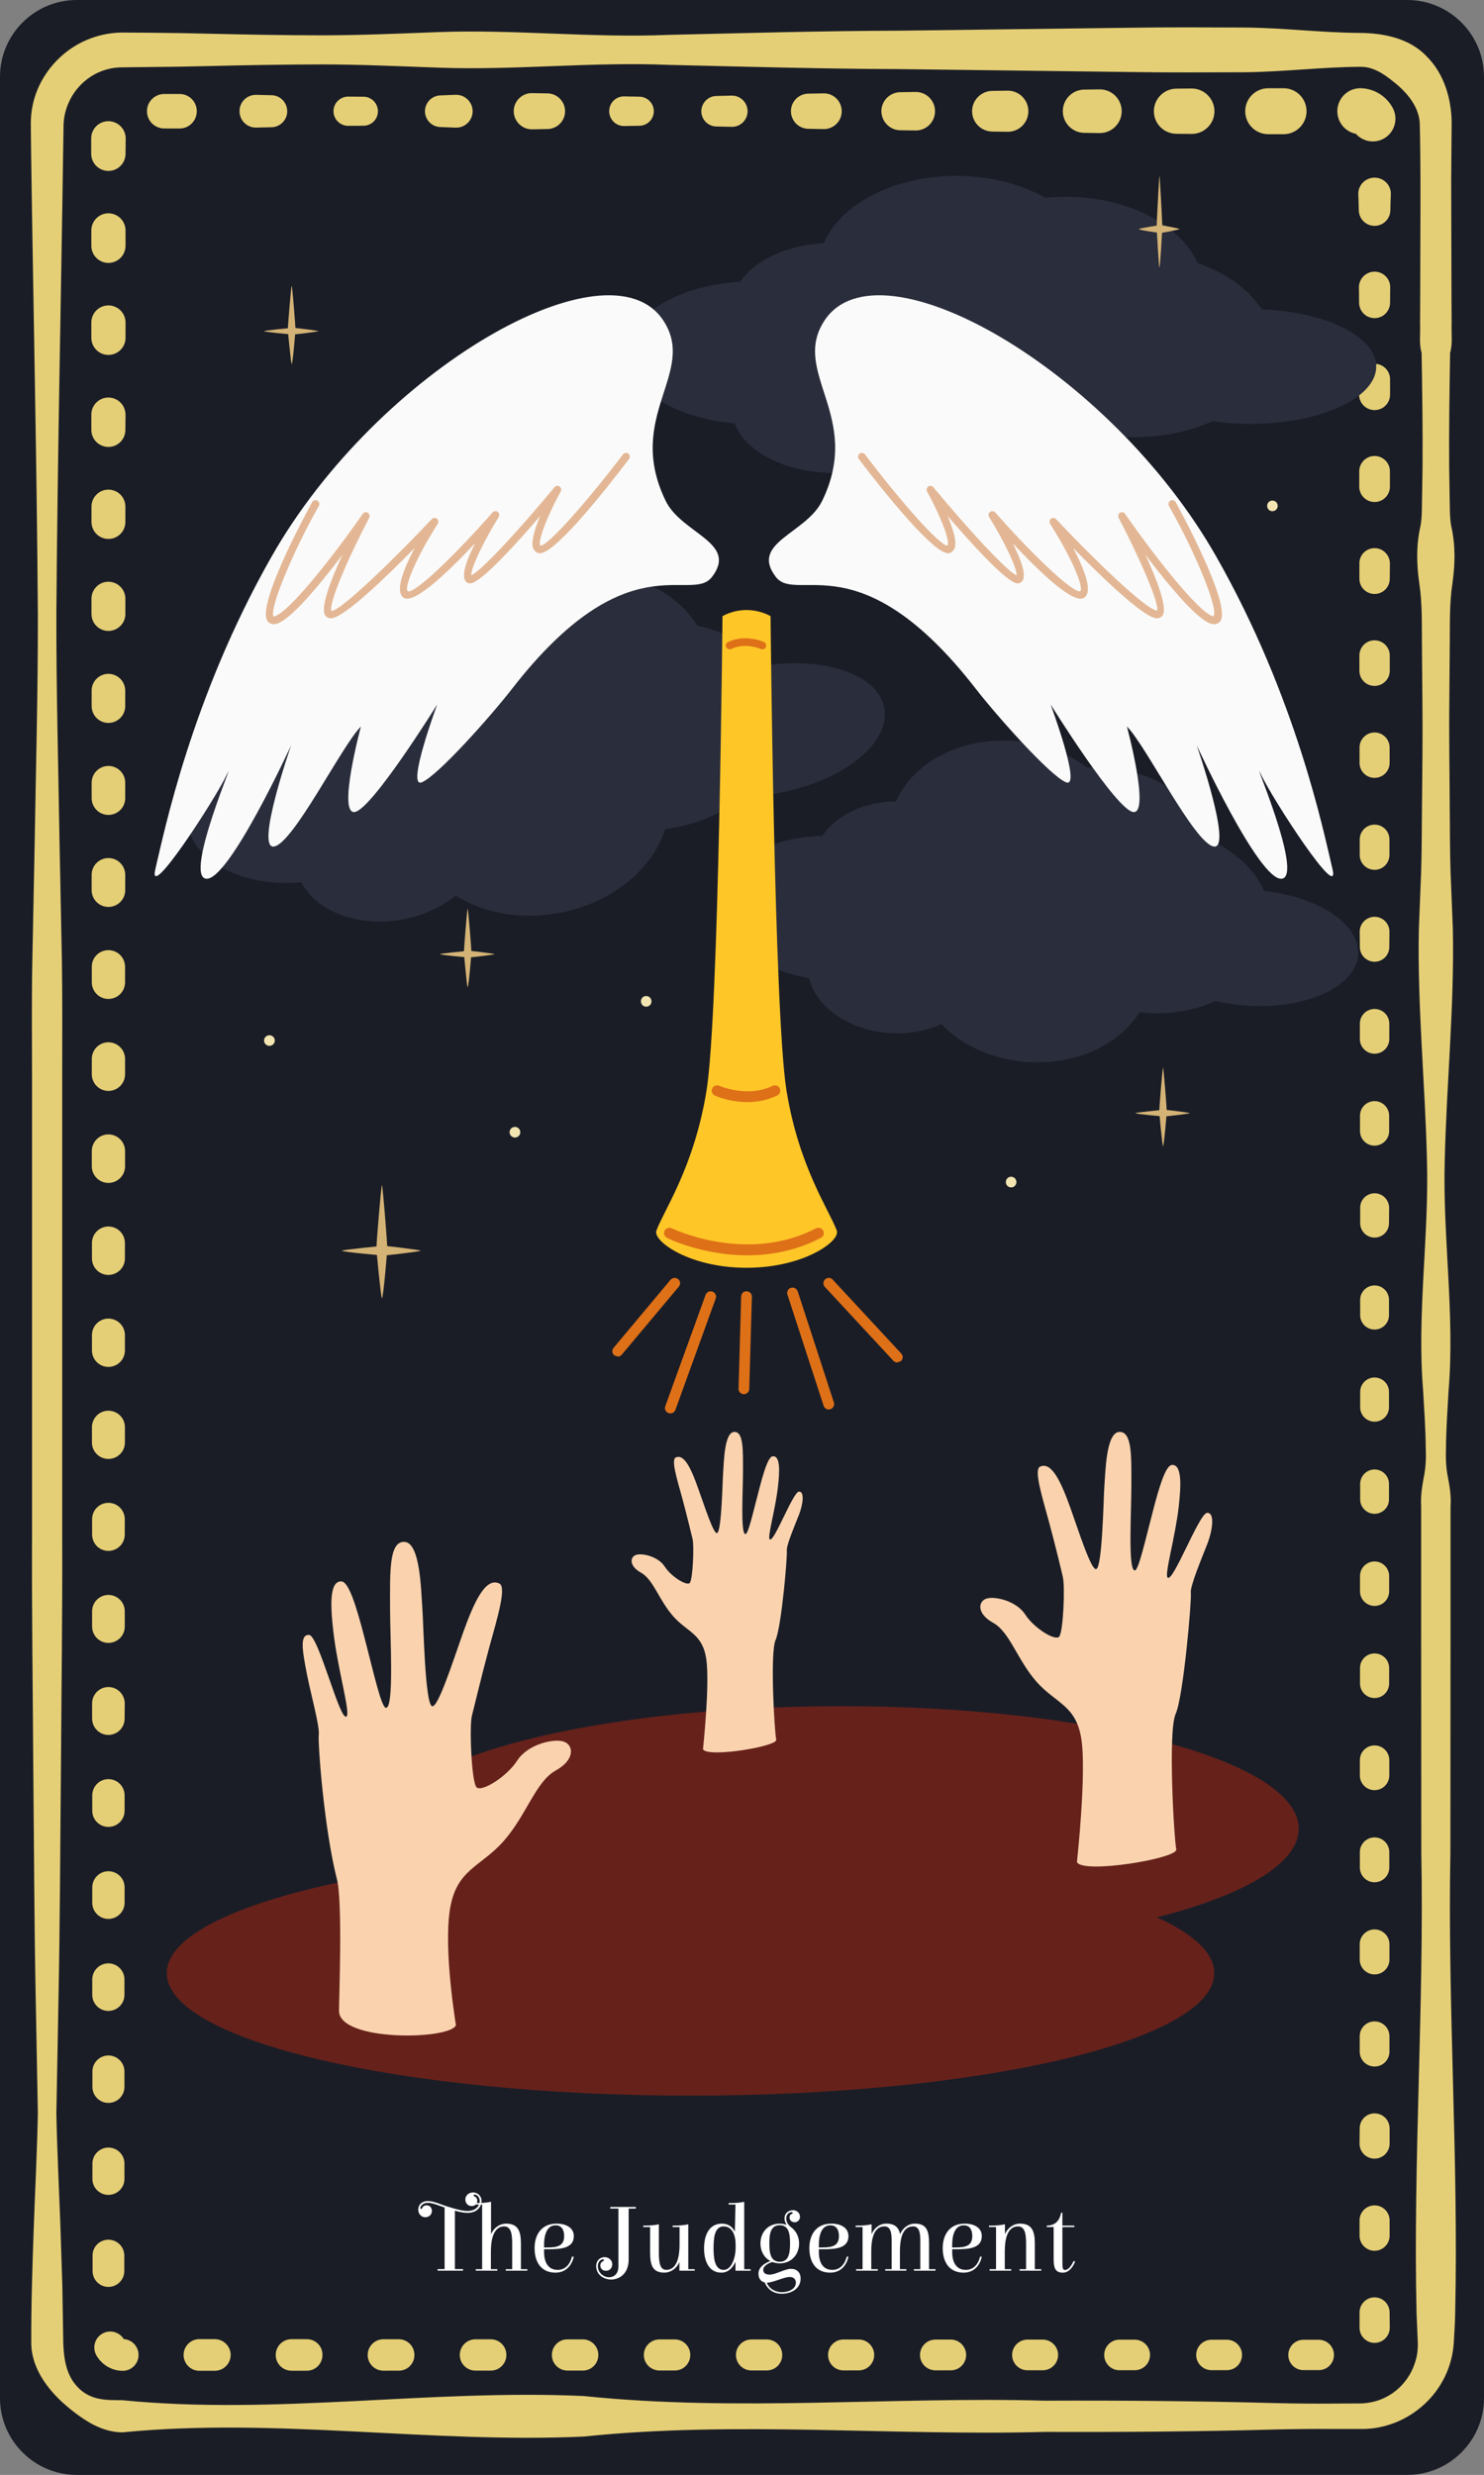 <?xml version="1.0" encoding="UTF-8" standalone="no"?>
<!-- Created with Inkscape (http://www.inkscape.org/) -->

<svg
   version="1.1"
   id="svg1"
   width="129.107"
   height="215.187"
   viewBox="0 0 129.107 215.187"
   xmlns="http://www.w3.org/2000/svg"
   xmlns:svg="http://www.w3.org/2000/svg">
  <rect x="0" y="0" width="129.107" height="215.187" fill="#808080" stroke="none"/>
  <defs
     id="defs1" />
  <g
     id="g1"
     transform="translate(-1355.493,-236.312)">
    <g
       id="g3384">
      <path
         id="path3066"
         d="m 1484.6,444.832 c 0,3.667 -3,6.667 -6.667,6.667 H 1362.16 c -3.667,0 -6.667,-3 -6.667,-6.667 v -201.853 c 0,-3.667 3,-6.667 6.667,-6.667 h 115.773 c 3.667,0 6.667,3 6.667,6.667 v 201.853"
         style="fill:#1a1d26;fill-opacity:1;fill-rule:nonzero;stroke:none;stroke-width:0.133" />
      <path
         id="path3067"
         d="m 1482.72,446.928 -3.293,3.284 h -57.853 l -59.493,-1.263 -5.307,-2.547 0.507,-24.621 h 125.813 l -0.373,25.147"
         style="fill:#1a1d26;fill-opacity:1;fill-rule:nonzero;stroke:none;stroke-width:0.133" />
      <path
         id="path3068"
         d="m 1366.173,445.008 c 13.373,1.312 26.733,-0.979 40.107,-0.367 13.373,1.388 26.747,0.038 40.12,0.405 6.68,-0.027 13.373,0.027 20.053,0.21 1.68,0.039 3.347,0.055 5.013,0.042 l 2.48,-0.015 c 0.693,-0.032 1.387,-0.188 2,-0.488 1.253,-0.587 2.2,-1.712 2.613,-2.949 0.227,-0.619 0.307,-1.267 0.28,-1.904 l -0.107,-2.47 c -0.307,-13.371 0.667,-26.743 0.413,-40.113 l -0.013,-20.057 v -10.028 c -0.053,-0.834 0.067,-1.671 0.227,-2.507 0.173,-0.836 0.213,-1.672 0.173,-2.508 -0.013,-1.671 -0.133,-3.343 -0.227,-5.014 -0.56,-6.685 0.52,-13.372 0.333,-20.057 -0.16,-6.685 -0.84,-13.37 -0.707,-20.057 l 0.2,-5.015 c 0.053,-1.669 0.053,-3.341 0.067,-5.013 0.027,-3.343 0.08,-6.685 0.04,-10.028 l -0.04,-5.015 c -0.013,-1.671 0.027,-3.343 -0.227,-5.013 -0.24,-1.672 -0.28,-3.344 0.107,-5.015 0.147,-0.836 0.107,-1.672 0.133,-2.508 l 0.04,-2.507 c 0.027,-3.343 -0.027,-6.685 -0.08,-10.028 -0.24,-0.836 -0.093,-1.672 -0.133,-2.507 l 0.013,-2.508 0.013,-5.015 c 0.013,-3.315 0.027,-6.747 -0.053,-9.964 -0.093,-1.349 -0.973,-2.437 -1.867,-3.235 -0.907,-0.741 -1.96,-1.66 -3.307,-1.639 -3.347,0.017 -6.693,0.443 -10.04,0.472 -3.333,0.013 -6.68,0.032 -10.027,-0.02 l -20.053,-0.253 c -6.68,-0.021 -13.373,-0.211 -20.053,-0.367 -6.693,-0.283 -13.373,0.489 -20.053,0.24 -3.347,-0.121 -6.693,-0.273 -10.04,-0.28 -3.333,0.004 -6.68,0.065 -10.027,0.145 -1.667,0.043 -3.333,0.071 -5.013,0.081 l -2.467,0.029 c -0.653,0.007 -1.28,0.137 -1.88,0.388 -1.187,0.492 -2.187,1.473 -2.707,2.663 -0.267,0.593 -0.427,1.231 -0.453,1.887 l -0.04,2.472 c -0.187,13.371 -0.493,26.744 -0.587,40.115 -0.013,6.685 0.173,13.371 0.28,20.056 l 0.2,10.029 c 0.053,3.341 0.027,6.685 0.027,10.028 v 40.113 c 0.027,6.687 -0.067,13.371 -0.107,20.057 -0.067,6.687 -0.08,13.371 -0.213,20.057 l -0.187,10.028 c 0.067,3.343 0.24,6.685 0.36,10.028 l 0.16,5.015 0.08,4.952 c 0.053,1.265 0.227,2.781 1.28,3.835 0.493,0.525 1.173,0.868 1.867,0.991 0.693,0.142 1.373,0.109 2.027,0.124 z m 0,2.789 c -1.027,0.012 -2.013,-0.346 -2.867,-0.832 -0.853,-0.504 -1.613,-1.087 -2.32,-1.718 -1.373,-1.249 -2.693,-2.986 -2.773,-5.065 -0.013,-3.467 0.093,-6.72 0.213,-10.091 0.12,-3.343 0.293,-6.685 0.36,-10.028 L 1358.6,410.036 c -0.133,-6.686 -0.147,-13.37 -0.213,-20.057 -0.04,-6.686 -0.133,-13.37 -0.107,-20.057 v -40.113 c 0,-3.343 -0.04,-6.687 0.027,-10.028 l 0.2,-10.029 c 0.107,-6.685 0.293,-13.371 0.28,-20.056 -0.093,-13.371 -0.4,-26.744 -0.587,-40.115 l -0.027,-2.54 c 0,-1.016 0.2,-2.041 0.6,-2.983 0.8,-1.888 2.333,-3.44 4.227,-4.256 0.947,-0.409 1.973,-0.635 3,-0.66 l 2.533,0.016 c 1.68,0.011 3.347,0.039 5.013,0.081 3.347,0.081 6.693,0.141 10.027,0.145 3.347,-0.005 6.693,-0.157 10.04,-0.28 6.68,-0.249 13.36,0.521 20.053,0.24 6.68,-0.156 13.373,-0.345 20.053,-0.365 l 20.053,-0.255 c 3.347,-0.052 6.693,-0.033 10.027,-0.019 3.347,0.027 6.693,0.455 10.04,0.469 1.987,0.019 4.267,0.445 5.76,2.028 1.533,1.507 2.147,3.672 2.187,5.668 l -0.04,5.076 0.013,5.013 0.013,5.015 0.013,2.508 c -0.04,0.835 0.107,1.671 -0.133,2.507 -0.053,3.343 -0.107,6.685 -0.08,10.028 l 0.04,2.507 c 0.027,0.836 -0.013,1.672 0.133,2.508 0.387,1.671 0.347,3.343 0.107,5.015 -0.253,1.671 -0.213,3.343 -0.227,5.013 l -0.04,5.015 c -0.04,3.343 0.027,6.685 0.04,10.028 0.013,1.672 0.013,3.344 0.067,5.013 l 0.2,5.015 c 0.133,6.687 -0.547,13.372 -0.707,20.057 -0.187,6.685 0.893,13.372 0.333,20.057 -0.093,1.671 -0.213,3.343 -0.227,5.014 -0.027,0.836 0,1.672 0.173,2.508 0.16,0.836 0.293,1.672 0.227,2.507 v 10.028 l -0.013,20.057 c -0.253,13.371 0.72,26.743 0.413,40.113 -0.013,0.853 -0.067,1.636 -0.12,2.544 -0.067,1.032 -0.333,2.048 -0.787,2.964 -0.893,1.841 -2.48,3.248 -4.307,3.971 -0.92,0.36 -1.907,0.56 -2.88,0.557 h -2.533 c -1.667,-0.012 -3.333,0.003 -5.013,0.043 -6.68,0.182 -13.373,0.236 -20.053,0.21 -13.373,0.366 -26.747,-0.983 -40.12,0.405 -13.373,0.612 -26.733,-1.679 -40.107,-0.369"
         style="fill:#e5cf76;fill-opacity:1;fill-rule:nonzero;stroke:none;stroke-width:0.133" />
      <path
         id="path3069"
         d="m 1366.173,442.449 c -0.987,0 -1.853,-0.556 -2.307,-1.367 -0.36,-0.668 -0.12,-1.508 0.547,-1.876 0.667,-0.369 1.507,-0.128 1.88,0.539 l -0.12,-0.056 c 0.76,0 1.373,0.619 1.373,1.38 0,0.764 -0.613,1.38 -1.373,1.38"
         style="fill:#e5cf76;fill-opacity:1;fill-rule:nonzero;stroke:none;stroke-width:0.133" />
      <path
         id="path3070"
         d="m 1363.547,433.769 v -1.334 c -0.013,-0.764 0.613,-1.385 1.373,-1.385 0.773,-10e-4 1.387,0.62 1.387,1.384 v 1.336 c 0,0.764 -0.613,1.384 -1.387,1.384 -0.76,-0.002 -1.373,-0.62 -1.373,-1.384"
         style="fill:#e5cf76;fill-opacity:1;fill-rule:nonzero;stroke:none;stroke-width:0.133" />
      <path
         id="path3071"
         d="m 1363.533,425.765 v -1.335 c 0,-0.767 0.627,-1.391 1.387,-1.391 0.773,0 1.4,0.623 1.4,1.39 v 1.336 c 0,0.767 -0.627,1.389 -1.4,1.388 -0.76,0 -1.387,-0.621 -1.387,-1.388"
         style="fill:#e5cf76;fill-opacity:1;fill-rule:nonzero;stroke:none;stroke-width:0.133" />
      <path
         id="path3072"
         d="m 1363.533,417.761 v -1.333 c 0,-0.771 0.627,-1.396 1.387,-1.397 0.773,0 1.4,0.625 1.4,1.395 v 1.336 c 0,0.769 -0.627,1.395 -1.4,1.393 -0.76,0 -1.387,-0.624 -1.387,-1.393"
         style="fill:#e5cf76;fill-opacity:1;fill-rule:nonzero;stroke:none;stroke-width:0.133" />
      <path
         id="path3073"
         d="m 1363.52,409.757 v -1.333 c 0,-0.773 0.627,-1.401 1.4,-1.401 0.773,0 1.4,0.625 1.4,1.399 v 1.336 c 0,0.772 -0.627,1.399 -1.4,1.399 -0.773,0 -1.4,-0.627 -1.4,-1.399"
         style="fill:#e5cf76;fill-opacity:1;fill-rule:nonzero;stroke:none;stroke-width:0.133" />
      <path
         id="path3074"
         d="m 1363.52,401.753 v -1.333 c 0,-0.776 0.627,-1.405 1.4,-1.407 0.787,0 1.413,0.628 1.413,1.404 v 1.336 c 0,0.774 -0.64,1.404 -1.413,1.404 -0.773,-10e-4 -1.4,-0.629 -1.4,-1.404"
         style="fill:#e5cf76;fill-opacity:1;fill-rule:nonzero;stroke:none;stroke-width:0.133" />
      <path
         id="path3075"
         d="M 1363.52,393.749 V 392.416 c 0,-0.779 0.627,-1.411 1.4,-1.411 0.787,0 1.413,0.63 1.413,1.408 v 1.336 c 0,0.779 -0.627,1.409 -1.413,1.408 -0.773,0 -1.4,-0.629 -1.4,-1.408"
         style="fill:#e5cf76;fill-opacity:1;fill-rule:nonzero;stroke:none;stroke-width:0.133" />
      <path
         id="path3076"
         d="m 1363.507,385.745 v -1.333 c 0,-0.781 0.64,-1.415 1.413,-1.415 0.787,0 1.413,0.632 1.427,1.412 l -0.013,1.336 c 0,0.781 -0.627,1.414 -1.413,1.414 -0.773,-0.002 -1.413,-0.632 -1.413,-1.414"
         style="fill:#e5cf76;fill-opacity:1;fill-rule:nonzero;stroke:none;stroke-width:0.133" />
      <path
         id="path3077"
         d="m 1363.507,377.741 v -1.333 c 0,-0.784 0.64,-1.419 1.413,-1.42 0.787,0 1.427,0.635 1.427,1.418 v 1.336 c 0,0.784 -0.64,1.419 -1.427,1.417 -0.773,0 -1.413,-0.633 -1.413,-1.417"
         style="fill:#e5cf76;fill-opacity:1;fill-rule:nonzero;stroke:none;stroke-width:0.133" />
      <path
         id="path3078"
         d="m 1363.507,369.737 v -1.333 c 0,-0.787 0.627,-1.424 1.413,-1.424 0.787,-0.002 1.427,0.636 1.427,1.421 v 1.336 c 0,0.786 -0.64,1.424 -1.427,1.423 -0.787,0 -1.413,-0.637 -1.413,-1.423"
         style="fill:#e5cf76;fill-opacity:1;fill-rule:nonzero;stroke:none;stroke-width:0.133" />
      <path
         id="path3079"
         d="m 1363.493,361.733 v -1.333 c 0,-0.788 0.64,-1.429 1.427,-1.429 0.8,0 1.44,0.639 1.44,1.427 v 1.336 c 0,0.79 -0.64,1.428 -1.44,1.428 -0.787,0 -1.427,-0.639 -1.427,-1.428"
         style="fill:#e5cf76;fill-opacity:1;fill-rule:nonzero;stroke:none;stroke-width:0.133" />
      <path
         id="path3080"
         d="m 1363.493,353.729 v -1.333 c 0,-0.791 0.64,-1.433 1.427,-1.435 0.8,0 1.44,0.643 1.44,1.432 v 1.336 c 0,0.792 -0.64,1.433 -1.44,1.433 -0.787,-0.002 -1.427,-0.642 -1.427,-1.433"
         style="fill:#e5cf76;fill-opacity:1;fill-rule:nonzero;stroke:none;stroke-width:0.133" />
      <path
         id="path3081"
         d="m 1363.493,345.727 v -1.333 c 0,-0.795 0.64,-1.44 1.427,-1.44 0.8,-0.002 1.44,0.644 1.44,1.437 v 1.337 c 0,0.793 -0.64,1.437 -1.44,1.436 -0.787,0 -1.427,-0.643 -1.427,-1.436"
         style="fill:#e5cf76;fill-opacity:1;fill-rule:nonzero;stroke:none;stroke-width:0.133" />
      <path
         id="path3082"
         d="m 1363.48,337.723 v -1.333 c 0,-0.797 0.653,-1.443 1.44,-1.444 0.8,0 1.453,0.645 1.453,1.442 v 1.336 c 0,0.796 -0.653,1.441 -1.453,1.441 -0.787,-10e-4 -1.44,-0.645 -1.44,-1.441"
         style="fill:#e5cf76;fill-opacity:1;fill-rule:nonzero;stroke:none;stroke-width:0.133" />
      <path
         id="path3083"
         d="m 1363.48,329.719 v -1.333 c 0,-0.8 0.64,-1.448 1.44,-1.448 0.8,-0.002 1.453,0.647 1.453,1.445 v 1.336 c 0,0.799 -0.653,1.447 -1.453,1.445 -0.787,0 -1.44,-0.646 -1.44,-1.445"
         style="fill:#e5cf76;fill-opacity:1;fill-rule:nonzero;stroke:none;stroke-width:0.133" />
      <path
         id="path3084"
         d="m 1363.48,321.714 v -1.333 c -0.013,-0.803 0.64,-1.453 1.44,-1.453 0.813,0 1.453,0.649 1.453,1.451 v 1.336 c 0,0.802 -0.64,1.452 -1.453,1.451 -0.8,0 -1.44,-0.649 -1.44,-1.451"
         style="fill:#e5cf76;fill-opacity:1;fill-rule:nonzero;stroke:none;stroke-width:0.133" />
      <path
         id="path3085"
         d="m 1363.467,313.711 v -1.333 c 0,-0.805 0.653,-1.457 1.453,-1.459 0.813,0 1.467,0.651 1.467,1.456 v 1.336 c 0,0.804 -0.653,1.456 -1.467,1.456 -0.8,-0.001 -1.453,-0.652 -1.453,-1.456"
         style="fill:#e5cf76;fill-opacity:1;fill-rule:nonzero;stroke:none;stroke-width:0.133" />
      <path
         id="path3086"
         d="m 1363.467,305.707 v -1.333 c 0,-0.808 0.653,-1.463 1.453,-1.463 0.813,-10e-4 1.467,0.653 1.467,1.461 v 1.335 c 0,0.807 -0.653,1.461 -1.467,1.461 -0.8,-10e-4 -1.453,-0.655 -1.453,-1.461"
         style="fill:#e5cf76;fill-opacity:1;fill-rule:nonzero;stroke:none;stroke-width:0.133" />
      <path
         id="path3087"
         d="m 1363.467,297.703 v -1.333 c -0.013,-0.809 0.653,-1.468 1.453,-1.468 0.813,0 1.467,0.657 1.467,1.465 v 1.336 c 0,0.809 -0.653,1.467 -1.467,1.465 -0.8,0 -1.453,-0.656 -1.453,-1.465"
         style="fill:#e5cf76;fill-opacity:1;fill-rule:nonzero;stroke:none;stroke-width:0.133" />
      <path
         id="path3088"
         d="m 1363.453,289.699 v -1.333 c 0,-0.812 0.653,-1.472 1.467,-1.472 0.813,0 1.48,0.659 1.48,1.469 v 1.336 c 0,0.812 -0.667,1.471 -1.48,1.471 -0.813,-10e-4 -1.467,-0.659 -1.467,-1.471"
         style="fill:#e5cf76;fill-opacity:1;fill-rule:nonzero;stroke:none;stroke-width:0.133" />
      <path
         id="path3089"
         d="m 1363.453,281.695 v -1.333 c 0,-0.815 0.653,-1.476 1.467,-1.476 0.827,-10e-4 1.48,0.66 1.48,1.473 v 1.336 c 0,0.815 -0.653,1.476 -1.48,1.475 -0.813,0 -1.467,-0.66 -1.467,-1.475"
         style="fill:#e5cf76;fill-opacity:1;fill-rule:nonzero;stroke:none;stroke-width:0.133" />
      <path
         id="path3090"
         d="m 1363.44,273.691 v -1.333 c 0,-0.817 0.667,-1.481 1.48,-1.481 0.827,0 1.48,0.663 1.493,1.48 l -0.013,1.335 c 0,0.817 -0.653,1.48 -1.48,1.48 -0.813,0 -1.48,-0.663 -1.48,-1.48"
         style="fill:#e5cf76;fill-opacity:1;fill-rule:nonzero;stroke:none;stroke-width:0.133" />
      <path
         id="path3091"
         d="m 1363.44,265.687 v -1.333 c 0,-0.82 0.667,-1.485 1.48,-1.487 0.827,0 1.493,0.664 1.493,1.485 v 1.335 c 0,0.82 -0.667,1.484 -1.493,1.484 -0.813,0 -1.48,-0.664 -1.48,-1.484"
         style="fill:#e5cf76;fill-opacity:1;fill-rule:nonzero;stroke:none;stroke-width:0.133" />
      <path
         id="path3092"
         d="m 1363.44,257.683 v -1.333 c 0,-0.823 0.667,-1.491 1.48,-1.491 0.827,-10e-4 1.493,0.667 1.493,1.489 v 1.335 c 0,0.823 -0.667,1.489 -1.493,1.489 -0.813,-10e-4 -1.48,-0.667 -1.48,-1.489"
         style="fill:#e5cf76;fill-opacity:1;fill-rule:nonzero;stroke:none;stroke-width:0.133" />
      <path
         id="path3093"
         d="m 1363.427,249.679 v -1.333 c 0,-0.825 0.667,-1.495 1.493,-1.496 0.827,0 1.507,0.669 1.507,1.495 l -0.013,1.335 c 0,0.825 -0.667,1.495 -1.493,1.493 -0.827,0 -1.493,-0.668 -1.493,-1.493"
         style="fill:#e5cf76;fill-opacity:1;fill-rule:nonzero;stroke:none;stroke-width:0.133" />
      <path
         id="path3094"
         d="m 1369.787,244.484 h 1.333 c 0.827,-0.001 1.493,0.671 1.493,1.499 0,0.828 -0.667,1.5 -1.493,1.5 l -1.333,-10e-4 c -0.84,0 -1.507,-0.672 -1.507,-1.499 0,-0.828 0.667,-1.499 1.507,-1.499"
         style="fill:#e5cf76;fill-opacity:1;fill-rule:nonzero;stroke:none;stroke-width:0.133" />
      <path
         id="path3095"
         d="m 1377.787,244.56 1.333,0.031 c 0.773,0.017 1.373,0.655 1.36,1.424 -0.013,0.747 -0.627,1.343 -1.36,1.361 l -1.333,0.029 c -0.787,0.019 -1.44,-0.604 -1.453,-1.389 -0.027,-0.787 0.6,-1.439 1.387,-1.456 h 0.067"
         style="fill:#e5cf76;fill-opacity:1;fill-rule:nonzero;stroke:none;stroke-width:0.133" />
      <path
         id="path3096"
         d="m 1385.787,244.713 1.333,0.009 c 0.693,0.004 1.253,0.572 1.253,1.269 0,0.689 -0.56,1.247 -1.253,1.252 l -1.333,0.008 c -0.707,0.005 -1.267,-0.56 -1.28,-1.26 0,-0.703 0.56,-1.273 1.267,-1.279 h 0.013"
         style="fill:#e5cf76;fill-opacity:1;fill-rule:nonzero;stroke:none;stroke-width:0.133" />
      <path
         id="path3097"
         d="m 1393.787,244.608 1.333,-0.052 c 0.787,-0.031 1.453,0.583 1.493,1.371 0.027,0.789 -0.587,1.453 -1.373,1.483 h -0.12 l -1.333,-0.052 c -0.76,-0.029 -1.347,-0.669 -1.32,-1.428 0.027,-0.721 0.613,-1.292 1.32,-1.321"
         style="fill:#e5cf76;fill-opacity:1;fill-rule:nonzero;stroke:none;stroke-width:0.133" />
      <path
         id="path3098"
         d="m 1401.8,244.409 1.333,0.024 c 0.853,0.015 1.533,0.723 1.52,1.577 -0.013,0.836 -0.693,1.505 -1.52,1.521 l -1.333,0.025 c -0.88,0.015 -1.587,-0.676 -1.613,-1.547 -0.013,-0.868 0.68,-1.585 1.547,-1.601 h 0.067"
         style="fill:#e5cf76;fill-opacity:1;fill-rule:nonzero;stroke:none;stroke-width:0.133" />
      <path
         id="path3099"
         d="m 1409.8,244.695 1.333,0.025 c 0.693,0.012 1.253,0.588 1.24,1.285 -0.013,0.681 -0.56,1.228 -1.24,1.241 l -1.333,0.024 c -0.707,0.012 -1.293,-0.552 -1.307,-1.265 -0.013,-0.711 0.547,-1.297 1.253,-1.311 h 0.053"
         style="fill:#e5cf76;fill-opacity:1;fill-rule:nonzero;stroke:none;stroke-width:0.133" />
      <path
         id="path3100"
         d="m 1417.8,244.659 1.333,-0.033 c 0.76,-0.017 1.373,0.575 1.4,1.324 0.013,0.751 -0.573,1.373 -1.333,1.391 l -1.4,-0.032 c -0.733,-0.019 -1.307,-0.627 -1.293,-1.359 0.027,-0.708 0.6,-1.273 1.293,-1.291"
         style="fill:#e5cf76;fill-opacity:1;fill-rule:nonzero;stroke:none;stroke-width:0.133" />
      <path
         id="path3101"
         d="m 1425.813,244.455 1.333,-0.024 c 0.853,-0.017 1.56,0.665 1.573,1.521 0.027,0.859 -0.667,1.567 -1.52,1.584 l -1.387,-0.027 c -0.853,-0.015 -1.52,-0.712 -1.507,-1.556 0.013,-0.823 0.68,-1.481 1.507,-1.499"
         style="fill:#e5cf76;fill-opacity:1;fill-rule:nonzero;stroke:none;stroke-width:0.133" />
      <path
         id="path3102"
         d="m 1433.813,244.328 1.333,-0.019 c 0.92,-0.013 1.68,0.725 1.693,1.649 0.013,0.925 -0.72,1.685 -1.653,1.699 l -1.373,-0.02 c -0.92,-0.013 -1.64,-0.764 -1.64,-1.679 0.013,-0.897 0.747,-1.617 1.64,-1.631"
         style="fill:#e5cf76;fill-opacity:1;fill-rule:nonzero;stroke:none;stroke-width:0.133" />
      <path
         id="path3103"
         d="m 1441.813,244.216 1.333,-0.02 c 0.987,-0.013 1.8,0.775 1.813,1.761 0.013,0.988 -0.773,1.799 -1.76,1.812 l -1.387,-0.019 c -0.973,-0.015 -1.76,-0.816 -1.747,-1.793 0.013,-0.957 0.8,-1.728 1.747,-1.741"
         style="fill:#e5cf76;fill-opacity:1;fill-rule:nonzero;stroke:none;stroke-width:0.133" />
      <path
         id="path3104"
         d="m 1449.813,244.103 1.333,-0.019 c 1.053,-0.016 1.92,0.823 1.933,1.872 0.013,1.048 -0.827,1.911 -1.88,1.927 l -1.387,-0.02 c -1.027,-0.015 -1.867,-0.867 -1.853,-1.907 0.013,-1.019 0.84,-1.839 1.853,-1.853"
         style="fill:#e5cf76;fill-opacity:1;fill-rule:nonzero;stroke:none;stroke-width:0.133" />
      <path
         id="path3105"
         d="m 1457.827,244.021 1.333,-0.012 c 1.08,-0.009 1.973,0.867 1.987,1.955 0.013,1.091 -0.867,1.983 -1.96,1.992 l -1.36,-0.012 c -1.08,-0.009 -1.96,-0.896 -1.947,-1.98 0.013,-1.069 0.88,-1.931 1.947,-1.943"
         style="fill:#e5cf76;fill-opacity:1;fill-rule:nonzero;stroke:none;stroke-width:0.133" />
      <path
         id="path3106"
         d="m 1465.827,243.985 h 1.333 c 1.107,0 2,0.893 2,1.997 0,1.103 -0.893,1.997 -2,1.999 l -1.333,-10e-4 c -1.107,0 -2,-0.895 -2,-1.997 0,-1.103 0.893,-1.997 2,-1.997"
         style="fill:#e5cf76;fill-opacity:1;fill-rule:nonzero;stroke:none;stroke-width:0.133" />
      <path
         id="path3107"
         d="m 1473.84,243.983 c 1.213,0.012 2.28,0.709 2.813,1.703 0.52,0.952 0.173,2.152 -0.773,2.677 -0.947,0.527 -2.147,0.181 -2.68,-0.771 0.107,0.211 0.32,0.373 0.64,0.391 -1.107,0 -2,-0.895 -2,-2 0,-1.104 0.893,-2 2,-2"
         style="fill:#e5cf76;fill-opacity:1;fill-rule:nonzero;stroke:none;stroke-width:0.133" />
      <path
         id="path3108"
         d="m 1476.493,253.284 c -0.027,0.444 -0.027,0.889 -0.04,1.333 -0.027,0.759 -0.653,1.355 -1.413,1.332 -0.733,-0.021 -1.307,-0.612 -1.333,-1.332 -0.013,-0.444 -0.013,-0.889 -0.04,-1.333 -0.067,-0.781 0.52,-1.463 1.307,-1.521 0.787,-0.059 1.467,0.527 1.52,1.309 v 0.212"
         style="fill:#e5cf76;fill-opacity:1;fill-rule:nonzero;stroke:none;stroke-width:0.133" />
      <path
         id="path3109"
         d="m 1476.44,261.288 -0.013,1.333 c 0,0.748 -0.6,1.353 -1.347,1.352 -0.747,-0.001 -1.347,-0.604 -1.347,-1.352 l -0.013,-1.333 c 0,-0.748 0.613,-1.355 1.36,-1.356 0.747,-10e-4 1.36,0.605 1.36,1.352 v 0.004"
         style="fill:#e5cf76;fill-opacity:1;fill-rule:nonzero;stroke:none;stroke-width:0.133" />
      <path
         id="path3110"
         d="m 1476.427,269.292 v 1.333 c 0,0.743 -0.6,1.343 -1.347,1.343 -0.747,-10e-4 -1.347,-0.6 -1.347,-1.343 v -1.333 c 0,-0.743 0.6,-1.345 1.347,-1.347 0.747,0 1.347,0.601 1.347,1.343 v 0.004"
         style="fill:#e5cf76;fill-opacity:1;fill-rule:nonzero;stroke:none;stroke-width:0.133" />
      <path
         id="path3111"
         d="m 1476.413,277.296 v 1.333 c 0,0.737 -0.6,1.333 -1.333,1.332 -0.733,0 -1.333,-0.595 -1.333,-1.332 v -1.333 c 0,-0.737 0.6,-1.337 1.333,-1.337 0.733,-10e-4 1.333,0.597 1.333,1.333 v 0.004"
         style="fill:#e5cf76;fill-opacity:1;fill-rule:nonzero;stroke:none;stroke-width:0.133" />
      <path
         id="path3112"
         d="m 1476.413,285.3 -0.013,1.333 c 0,0.732 -0.587,1.324 -1.32,1.323 -0.733,-10e-4 -1.32,-0.591 -1.32,-1.323 v -1.333 c -0.013,-0.733 0.587,-1.327 1.32,-1.328 0.733,-0.001 1.32,0.592 1.333,1.324 v 0.004"
         style="fill:#e5cf76;fill-opacity:1;fill-rule:nonzero;stroke:none;stroke-width:0.133" />
      <path
         id="path3113"
         d="m 1476.4,293.303 v 1.335 c 0,0.727 -0.6,1.313 -1.32,1.313 -0.733,-10e-4 -1.32,-0.587 -1.32,-1.313 v -1.335 c 0,-0.727 0.587,-1.316 1.32,-1.317 0.72,0 1.32,0.588 1.32,1.315 v 0.003"
         style="fill:#e5cf76;fill-opacity:1;fill-rule:nonzero;stroke:none;stroke-width:0.133" />
      <path
         id="path3114"
         d="m 1476.387,301.307 v 1.335 c 0,0.721 -0.587,1.305 -1.307,1.304 -0.72,0 -1.307,-0.583 -1.307,-1.304 v -1.335 c 0,-0.721 0.587,-1.307 1.307,-1.308 0.72,0 1.307,0.584 1.307,1.305 v 0.003"
         style="fill:#e5cf76;fill-opacity:1;fill-rule:nonzero;stroke:none;stroke-width:0.133" />
      <path
         id="path3115"
         d="m 1476.373,309.311 v 1.335 c 0,0.716 -0.573,1.296 -1.293,1.295 -0.72,0 -1.293,-0.579 -1.293,-1.295 v -1.335 c 0,-0.716 0.573,-1.299 1.293,-1.299 0.72,-10e-4 1.293,0.58 1.293,1.296 v 0.003"
         style="fill:#e5cf76;fill-opacity:1;fill-rule:nonzero;stroke:none;stroke-width:0.133" />
      <path
         id="path3116"
         d="m 1476.373,317.315 -0.013,1.335 c 0,0.711 -0.573,1.285 -1.28,1.285 -0.707,-0.002 -1.28,-0.574 -1.28,-1.285 l -0.013,-1.335 c 0,-0.711 0.587,-1.288 1.293,-1.289 0.707,-0.001 1.293,0.576 1.293,1.287 v 0.003"
         style="fill:#e5cf76;fill-opacity:1;fill-rule:nonzero;stroke:none;stroke-width:0.133" />
      <path
         id="path3117"
         d="m 1476.36,325.319 v 1.335 c 0,0.705 -0.573,1.276 -1.28,1.276 -0.707,-0.002 -1.28,-0.571 -1.28,-1.276 v -1.335 c 0,-0.705 0.573,-1.279 1.28,-1.28 0.707,0 1.28,0.572 1.28,1.277 v 0.003"
         style="fill:#e5cf76;fill-opacity:1;fill-rule:nonzero;stroke:none;stroke-width:0.133" />
      <path
         id="path3118"
         d="m 1476.347,333.323 v 1.334 c 0,0.7 -0.573,1.267 -1.267,1.266 -0.707,0 -1.267,-0.566 -1.267,-1.266 v -1.334 c 0,-0.701 0.56,-1.269 1.267,-1.271 0.693,0 1.267,0.567 1.267,1.268 v 0.003"
         style="fill:#e5cf76;fill-opacity:1;fill-rule:nonzero;stroke:none;stroke-width:0.133" />
      <path
         id="path3119"
         d="m 1476.347,341.327 -0.013,1.334 c 0,0.695 -0.56,1.257 -1.253,1.256 -0.693,-10e-4 -1.253,-0.561 -1.253,-1.256 v -1.334 c -0.013,-0.696 0.56,-1.261 1.253,-1.261 0.693,-0.002 1.253,0.562 1.267,1.258 v 0.003"
         style="fill:#e5cf76;fill-opacity:1;fill-rule:nonzero;stroke:none;stroke-width:0.133" />
      <path
         id="path3120"
         d="m 1476.333,349.331 v 1.335 c 0,0.688 -0.56,1.246 -1.253,1.246 -0.693,-0.001 -1.253,-0.558 -1.253,-1.246 v -1.335 c 0,-0.691 0.56,-1.251 1.253,-1.252 0.693,-0.001 1.253,0.559 1.253,1.249 v 0.003"
         style="fill:#e5cf76;fill-opacity:1;fill-rule:nonzero;stroke:none;stroke-width:0.133" />
      <path
         id="path3121"
         d="m 1476.333,357.335 v 1.334 c 0,0.692 -0.56,1.254 -1.253,1.254 -0.693,0.001 -1.253,-0.56 -1.253,-1.252 v -1.336 c 0,-0.692 0.56,-1.252 1.253,-1.252 0.693,10e-4 1.253,0.56 1.253,1.252"
         style="fill:#e5cf76;fill-opacity:1;fill-rule:nonzero;stroke:none;stroke-width:0.133" />
      <path
         id="path3122"
         d="m 1476.333,365.339 v 1.333 c 0.013,0.696 -0.56,1.26 -1.253,1.261 -0.693,0 -1.253,-0.564 -1.253,-1.26 v -1.334 c 0,-0.695 0.56,-1.259 1.253,-1.259 0.693,10e-4 1.253,0.564 1.253,1.259"
         style="fill:#e5cf76;fill-opacity:1;fill-rule:nonzero;stroke:none;stroke-width:0.133" />
      <path
         id="path3123"
         d="m 1476.347,373.341 v 1.334 c 0,0.7 -0.56,1.267 -1.267,1.267 -0.693,10e-4 -1.267,-0.565 -1.267,-1.265 v -1.336 c 0,-0.697 0.573,-1.263 1.267,-1.263 0.693,0 1.267,0.566 1.267,1.263"
         style="fill:#e5cf76;fill-opacity:1;fill-rule:nonzero;stroke:none;stroke-width:0.133" />
      <path
         id="path3124"
         d="m 1476.347,381.345 v 1.335 c 0,0.703 -0.56,1.271 -1.267,1.272 -0.707,0 -1.267,-0.567 -1.267,-1.27 v -1.337 c 0,-0.701 0.56,-1.269 1.267,-1.269 0.707,10e-4 1.267,0.568 1.267,1.269"
         style="fill:#e5cf76;fill-opacity:1;fill-rule:nonzero;stroke:none;stroke-width:0.133" />
      <path
         id="path3125"
         d="m 1476.36,389.349 v 1.335 c 0,0.706 -0.573,1.277 -1.28,1.277 -0.707,0.002 -1.28,-0.569 -1.28,-1.276 v -1.336 c 0,-0.704 0.573,-1.276 1.28,-1.275 0.707,0 1.28,0.57 1.28,1.275"
         style="fill:#e5cf76;fill-opacity:1;fill-rule:nonzero;stroke:none;stroke-width:0.133" />
      <path
         id="path3126"
         d="m 1476.36,397.353 v 1.334 c 0,0.708 -0.573,1.284 -1.28,1.284 -0.707,0 -1.28,-0.575 -1.28,-1.283 v -1.336 c 0,-0.708 0.573,-1.281 1.28,-1.281 0.707,0.001 1.28,0.573 1.28,1.281"
         style="fill:#e5cf76;fill-opacity:1;fill-rule:nonzero;stroke:none;stroke-width:0.133" />
      <path
         id="path3127"
         d="m 1476.373,405.357 v 1.335 c 0,0.71 -0.573,1.289 -1.293,1.291 -0.707,0 -1.293,-0.577 -1.293,-1.29 v -1.336 c 0,-0.71 0.587,-1.288 1.293,-1.286 0.707,0 1.293,0.576 1.293,1.286"
         style="fill:#e5cf76;fill-opacity:1;fill-rule:nonzero;stroke:none;stroke-width:0.133" />
      <path
         id="path3128"
         d="m 1476.373,413.361 v 1.335 c 0,0.715 -0.573,1.296 -1.293,1.296 -0.72,0 -1.293,-0.579 -1.293,-1.295 v -1.336 c 0,-0.715 0.573,-1.293 1.293,-1.293 0.72,0 1.293,0.579 1.293,1.293"
         style="fill:#e5cf76;fill-opacity:1;fill-rule:nonzero;stroke:none;stroke-width:0.133" />
      <path
         id="path3129"
         d="m 1476.387,421.365 v 1.334 c 0,0.719 -0.587,1.302 -1.307,1.303 -0.72,0 -1.307,-0.582 -1.307,-1.301 l 0.013,-1.336 c 0,-0.718 0.573,-1.3 1.293,-1.3 0.72,9.3e-4 1.307,0.582 1.307,1.3"
         style="fill:#e5cf76;fill-opacity:1;fill-rule:nonzero;stroke:none;stroke-width:0.133" />
      <path
         id="path3130"
         d="m 1476.387,429.369 v 1.335 c 0,0.721 -0.587,1.307 -1.307,1.307 -0.72,10e-4 -1.307,-0.583 -1.307,-1.305 v -1.336 c 0,-0.721 0.587,-1.306 1.307,-1.305 0.72,0 1.307,0.584 1.307,1.305"
         style="fill:#e5cf76;fill-opacity:1;fill-rule:nonzero;stroke:none;stroke-width:0.133" />
      <path
         id="path3131"
         d="m 1476.387,437.373 0.013,1.335 c 0,0.725 -0.6,1.312 -1.32,1.313 -0.72,0 -1.307,-0.586 -1.307,-1.312 v -1.336 c 0,-0.724 0.587,-1.312 1.307,-1.312 0.72,0.002 1.307,0.588 1.307,1.312"
         style="fill:#e5cf76;fill-opacity:1;fill-rule:nonzero;stroke:none;stroke-width:0.133" />
      <path
         id="path3132"
         d="m 1470.227,442.389 h -1.333 c -0.733,10e-4 -1.32,-0.59 -1.32,-1.319 0,-0.728 0.587,-1.319 1.32,-1.32 l 1.333,10e-4 c 0.733,0.002 1.32,0.591 1.32,1.319 0,0.728 -0.587,1.319 -1.32,1.319"
         style="fill:#e5cf76;fill-opacity:1;fill-rule:nonzero;stroke:none;stroke-width:0.133" />
      <path
         id="path3133"
         d="m 1462.227,442.394 h -1.333 c -0.733,0 -1.333,-0.592 -1.333,-1.323 0,-0.732 0.6,-1.324 1.333,-1.324 h 1.333 c 0.733,0.001 1.32,0.593 1.32,1.324 0,0.731 -0.587,1.323 -1.32,1.323"
         style="fill:#e5cf76;fill-opacity:1;fill-rule:nonzero;stroke:none;stroke-width:0.133" />
      <path
         id="path3134"
         d="m 1454.213,442.397 -1.333,0.002 c -0.733,0 -1.32,-0.595 -1.32,-1.328 0,-0.733 0.587,-1.329 1.32,-1.329 l 1.333,0.001 c 0.733,0 1.333,0.596 1.333,1.328 0,0.733 -0.6,1.327 -1.333,1.327"
         style="fill:#e5cf76;fill-opacity:1;fill-rule:nonzero;stroke:none;stroke-width:0.133" />
      <path
         id="path3135"
         d="m 1446.213,442.402 h -1.333 c -0.733,0.002 -1.333,-0.596 -1.333,-1.332 0,-0.736 0.6,-1.333 1.333,-1.335 l 1.333,0.002 c 0.733,0 1.333,0.598 1.333,1.333 0,0.736 -0.6,1.332 -1.333,1.332"
         style="fill:#e5cf76;fill-opacity:1;fill-rule:nonzero;stroke:none;stroke-width:0.133" />
      <path
         id="path3136"
         d="m 1438.213,442.407 -1.333,0.002 c -0.747,0 -1.347,-0.599 -1.347,-1.337 0,-0.739 0.6,-1.339 1.347,-1.339 h 1.333 c 0.733,10e-4 1.333,0.601 1.333,1.339 0,0.739 -0.6,1.337 -1.333,1.336"
         style="fill:#e5cf76;fill-opacity:1;fill-rule:nonzero;stroke:none;stroke-width:0.133" />
      <path
         id="path3137"
         d="m 1430.2,442.412 -1.333,0.002 c -0.733,0 -1.333,-0.602 -1.333,-1.343 0,-0.741 0.6,-1.344 1.333,-1.344 l 1.333,10e-4 c 0.747,0 1.347,0.603 1.347,1.343 0,0.741 -0.6,1.341 -1.347,1.341"
         style="fill:#e5cf76;fill-opacity:1;fill-rule:nonzero;stroke:none;stroke-width:0.133" />
      <path
         id="path3138"
         d="m 1422.2,442.418 h -1.333 c -0.747,10e-4 -1.347,-0.603 -1.347,-1.347 0,-0.744 0.6,-1.347 1.347,-1.348 l 1.333,10e-4 c 0.747,0 1.347,0.604 1.347,1.347 0,0.744 -0.6,1.347 -1.347,1.347"
         style="fill:#e5cf76;fill-opacity:1;fill-rule:nonzero;stroke:none;stroke-width:0.133" />
      <path
         id="path3139"
         d="m 1414.2,442.421 -1.333,0.002 c -0.747,0 -1.36,-0.604 -1.36,-1.352 0,-0.747 0.613,-1.352 1.36,-1.352 h 1.333 c 0.747,0.002 1.347,0.607 1.347,1.352 0,0.747 -0.6,1.352 -1.347,1.351"
         style="fill:#e5cf76;fill-opacity:1;fill-rule:nonzero;stroke:none;stroke-width:0.133" />
      <path
         id="path3140"
         d="m 1406.2,442.427 -1.333,0.001 c -0.76,0 -1.36,-0.608 -1.36,-1.357 0,-0.749 0.6,-1.357 1.347,-1.357 l 1.347,0.002 c 0.747,0 1.347,0.608 1.347,1.356 0,0.749 -0.6,1.356 -1.347,1.356"
         style="fill:#e5cf76;fill-opacity:1;fill-rule:nonzero;stroke:none;stroke-width:0.133" />
      <path
         id="path3141"
         d="m 1398.187,442.432 h -1.333 c -0.747,0.001 -1.36,-0.608 -1.36,-1.361 0,-0.752 0.613,-1.361 1.36,-1.363 l 1.333,10e-4 c 0.76,0 1.36,0.611 1.36,1.361 0,0.752 -0.6,1.361 -1.36,1.361"
         style="fill:#e5cf76;fill-opacity:1;fill-rule:nonzero;stroke:none;stroke-width:0.133" />
      <path
         id="path3142"
         d="m 1390.187,442.436 -1.333,0.002 c -0.76,0 -1.373,-0.61 -1.373,-1.367 0,-0.755 0.613,-1.367 1.373,-1.367 h 1.333 c 0.76,0.002 1.36,0.614 1.36,1.367 0,0.755 -0.6,1.367 -1.36,1.365"
         style="fill:#e5cf76;fill-opacity:1;fill-rule:nonzero;stroke:none;stroke-width:0.133" />
      <path
         id="path3143"
         d="m 1382.187,442.441 h -1.333 c -0.76,10e-4 -1.373,-0.612 -1.373,-1.371 0,-0.757 0.613,-1.371 1.373,-1.372 l 1.333,10e-4 c 0.76,0 1.373,0.615 1.36,1.371 0,0.757 -0.6,1.371 -1.36,1.371"
         style="fill:#e5cf76;fill-opacity:1;fill-rule:nonzero;stroke:none;stroke-width:0.133" />
      <path
         id="path3144"
         d="m 1374.173,442.447 h -1.333 c -0.76,0 -1.373,-0.615 -1.373,-1.376 0,-0.76 0.613,-1.376 1.373,-1.378 l 1.333,0.002 c 0.76,0 1.387,0.617 1.387,1.376 0,0.76 -0.627,1.376 -1.387,1.376"
         style="fill:#e5cf76;fill-opacity:1;fill-rule:nonzero;stroke:none;stroke-width:0.133" />
      <path
         id="path3145"
         d="m 1393.56,433.608 h 0.613 v -5.354 l -0.133,-0.052 c -0.4,-0.128 -0.893,-0.358 -1.32,-0.358 -0.173,0 -0.333,0.034 -0.453,0.129 -0.147,0.102 -0.213,0.239 -0.213,0.34 l 0.08,0.077 0.08,-0.068 c 0.053,-0.137 0.173,-0.264 0.4,-0.264 0.24,0 0.453,0.186 0.453,0.485 0,0.375 -0.307,0.555 -0.573,0.555 -0.32,0 -0.613,-0.264 -0.613,-0.666 0,-0.264 0.12,-0.469 0.32,-0.605 0.147,-0.095 0.32,-0.137 0.507,-0.137 0.533,0 1.173,0.308 1.667,0.461 0.667,0.204 1.293,0.402 1.787,0.402 0.707,0 1.067,-0.436 1.067,-0.871 0,-0.367 -0.28,-0.563 -0.467,-0.563 l -0.08,0.077 0.08,0.086 c 0.133,0.05 0.253,0.169 0.253,0.391 0,0.24 -0.187,0.452 -0.48,0.452 -0.373,0 -0.56,-0.297 -0.56,-0.569 0,-0.317 0.267,-0.615 0.667,-0.615 0.453,0 0.747,0.357 0.747,0.732 0,0.496 -0.373,1.042 -1.227,1.042 -0.32,0 -0.707,-0.078 -1.093,-0.189 v 5.082 h 0.707 v 0.136 h -2.213 v -0.136"
         style="fill:#ffffff;fill-opacity:1;fill-rule:nonzero;stroke:none;stroke-width:0.133" />
      <path
         id="path3146"
         d="m 1398.76,433.744 h -1.88 v -0.128 h 0.56 v -5.626 h -0.6 v -0.129 h 0.173 c 0.413,0 0.787,-0.024 1.2,-0.11 v 2.813 c 0.24,-0.545 0.747,-0.912 1.32,-0.912 1.053,0 1.28,0.691 1.28,1.747 v 2.217 h 0.56 v 0.128 h -1.88 v -0.128 h 0.56 v -2.097 c 0,-0.689 0,-1.627 -0.693,-1.627 -0.96,0 -1.16,1.209 -1.16,2.181 v 1.543 h 0.56 v 0.128"
         style="fill:#ffffff;fill-opacity:1;fill-rule:nonzero;stroke:none;stroke-width:0.133" />
      <path
         id="path3147"
         d="m 1403.133,431.724 c 0.84,0 1.44,-0.137 1.44,-0.981 0,-0.536 -0.2,-0.945 -0.747,-0.945 -0.787,0 -1,0.904 -1,1.688 v 0.239 z m 2.28,-0.981 c 0,1.049 -1.133,1.135 -2.173,1.135 h -0.413 v 0.246 c 0,0.854 0.333,1.551 1.187,1.551 0.693,0 1.093,-0.536 1.24,-1.159 l 0.16,0.017 c -0.187,0.802 -0.733,1.381 -1.6,1.381 -1.227,0 -1.813,-0.904 -1.813,-2.132 0,-1.244 0.667,-2.131 1.907,-2.131 0.773,0 1.507,0.315 1.507,1.091"
         style="fill:#ffffff;fill-opacity:1;fill-rule:nonzero;stroke:none;stroke-width:0.133" />
      <path
         id="path3148"
         d="m 1410.187,432.764 c 0,1.219 -0.787,1.747 -1.52,1.747 -0.667,0 -1.307,-0.425 -1.307,-1.168 0,-0.485 0.333,-0.776 0.733,-0.776 0.4,0 0.667,0.299 0.667,0.615 0,0.272 -0.173,0.57 -0.547,0.57 -0.307,0 -0.493,-0.212 -0.493,-0.452 0,-0.221 0.133,-0.341 0.267,-0.392 l 0.067,-0.084 -0.08,-0.077 c -0.173,0 -0.467,0.179 -0.467,0.596 0,0.597 0.507,0.972 0.973,0.972 0.413,0 0.813,-0.281 0.813,-0.937 v -5.039 h -0.707 v -0.136 h 2.227 v 0.136 h -0.627 v 4.425"
         style="fill:#ffffff;fill-opacity:1;fill-rule:nonzero;stroke:none;stroke-width:0.133" />
      <path
         id="path3149"
         d="m 1414.013,429.949 v -0.127 h 0.173 c 0.413,0 0.787,-0.025 1.187,-0.111 v 3.904 h 0.56 v 0.128 H 1414.6 v -0.742 c -0.24,0.546 -0.747,0.912 -1.32,0.912 -1.04,0 -1.227,-0.708 -1.227,-1.746 v -2.219 h -0.6 v -0.127 h 0.173 c 0.413,0 0.787,-0.025 1.187,-0.111 v 2.337 c 0,0.689 0,1.627 0.64,1.627 0.96,0 1.16,-1.209 1.16,-2.181 v -1.544 h -0.6"
         style="fill:#ffffff;fill-opacity:1;fill-rule:nonzero;stroke:none;stroke-width:0.133" />
      <path
         id="path3150"
         d="m 1419.493,431.485 c 0,-0.784 -0.267,-1.593 -1.053,-1.593 -0.813,0 -0.867,1.098 -0.867,1.917 0,0.801 0.08,1.866 0.88,1.866 0.72,0 1.04,-1.168 1.04,-1.883 z m -0.013,2.259 v -0.776 c -0.253,0.555 -0.653,0.946 -1.227,0.946 -1.093,0 -1.507,-1.015 -1.507,-2.105 0,-1.143 0.427,-2.157 1.56,-2.157 0.493,0 0.907,0.247 1.12,0.699 l 0.053,-2.36 h -0.6 v -0.129 h 0.173 c 0.413,0 0.787,-0.024 1.187,-0.11 v 5.865 h 0.56 v 0.128 h -1.32"
         style="fill:#ffffff;fill-opacity:1;fill-rule:nonzero;stroke:none;stroke-width:0.133" />
      <path
         id="path3151"
         d="m 1423.333,429.788 c -0.813,0 -0.907,0.784 -0.907,1.587 0,0.8 0.093,1.593 0.907,1.593 0.8,0 0.893,-0.793 0.893,-1.593 0,-0.803 -0.093,-1.587 -0.893,-1.587 z m -1.12,4.995 c 0.173,0.529 0.747,0.829 1.293,0.829 0.573,0 1.227,-0.257 1.227,-0.829 0,-0.305 -0.213,-0.493 -0.533,-0.493 -0.507,0 -1.453,0.493 -1.973,0.493 z m 1.68,-5.583 c 0,0.299 0.173,0.563 0.4,0.743 0.44,0.324 0.72,0.818 0.72,1.432 0,0.988 -0.693,1.731 -1.68,1.731 -0.24,0 -0.453,-0.044 -0.64,-0.12 -0.36,0.103 -0.8,0.342 -0.8,0.69 0,0.3 0.267,0.41 0.56,0.41 0.52,0 1.333,-0.504 1.84,-0.504 0.533,0 0.853,0.316 0.853,0.844 0,0.861 -0.773,1.321 -1.64,1.321 -0.693,0 -1.227,-0.357 -1.48,-0.98 -0.347,-0.077 -0.547,-0.358 -0.547,-0.767 0,-0.546 0.52,-0.912 1.04,-1.092 -0.533,-0.281 -0.867,-0.844 -0.867,-1.533 0,-0.99 0.68,-1.723 1.68,-1.723 0.213,0 0.413,0.043 0.6,0.103 -0.12,-0.17 -0.187,-0.367 -0.187,-0.555 0,-0.443 0.32,-0.716 0.747,-0.716 0.32,0 0.6,0.24 0.6,0.572 0,0.264 -0.2,0.477 -0.467,0.477 -0.24,0 -0.44,-0.162 -0.44,-0.41 0,-0.187 0.093,-0.297 0.213,-0.323 l 0.08,-0.076 -0.08,-0.077 c -0.253,0 -0.507,0.204 -0.507,0.553"
         style="fill:#ffffff;fill-opacity:1;fill-rule:nonzero;stroke:none;stroke-width:0.133" />
      <path
         id="path3152"
         d="m 1427.027,431.724 c 0.853,0 1.453,-0.137 1.453,-0.981 0,-0.536 -0.213,-0.945 -0.747,-0.945 -0.787,0 -1,0.904 -1,1.688 v 0.239 z m 2.28,-0.981 c 0,1.049 -1.12,1.135 -2.173,1.135 h -0.4 v 0.246 c 0,0.854 0.32,1.551 1.173,1.551 0.707,0 1.093,-0.536 1.253,-1.159 l 0.147,0.017 c -0.173,0.802 -0.72,1.381 -1.587,1.381 -1.24,0 -1.813,-0.904 -1.813,-2.132 0,-1.244 0.653,-2.131 1.907,-2.131 0.773,0 1.493,0.315 1.493,1.091"
         style="fill:#ffffff;fill-opacity:1;fill-rule:nonzero;stroke:none;stroke-width:0.133" />
      <path
         id="path3153"
         d="m 1431.867,433.744 h -1.893 v -0.128 h 0.56 v -3.667 h -0.6 v -0.127 h 0.187 c 0.413,0 0.787,-0.025 1.2,-0.111 v 0.852 c 0.24,-0.545 0.707,-0.912 1.28,-0.912 0.747,0 1.08,0.342 1.2,0.912 0.24,-0.545 0.72,-0.912 1.293,-0.912 1.053,0 1.227,0.691 1.227,1.747 v 2.217 h 0.56 v 0.128 H 1435 v -0.128 h 0.56 v -2.412 c 0,-0.632 -0.04,-1.312 -0.627,-1.312 -0.973,0 -1.147,1.209 -1.147,2.181 v 1.543 h 0.56 v 0.128 h -1.84 v -0.128 h 0.56 v -2.412 c 0,-0.632 -0.04,-1.312 -0.627,-1.312 -0.973,0 -1.147,1.209 -1.147,2.181 v 1.543 h 0.573 v 0.128"
         style="fill:#ffffff;fill-opacity:1;fill-rule:nonzero;stroke:none;stroke-width:0.133" />
      <path
         id="path3154"
         d="m 1438.64,431.724 c 0.84,0 1.44,-0.137 1.44,-0.981 0,-0.536 -0.2,-0.945 -0.747,-0.945 -0.787,0 -1,0.904 -1,1.688 v 0.239 z m 2.267,-0.981 c 0,1.049 -1.12,1.135 -2.16,1.135 h -0.413 v 0.246 c 0,0.854 0.333,1.551 1.187,1.551 0.693,0 1.093,-0.536 1.24,-1.159 l 0.147,0.017 c -0.173,0.802 -0.72,1.381 -1.587,1.381 -1.227,0 -1.813,-0.904 -1.813,-2.132 0,-1.244 0.667,-2.131 1.907,-2.131 0.773,0 1.493,0.315 1.493,1.091"
         style="fill:#ffffff;fill-opacity:1;fill-rule:nonzero;stroke:none;stroke-width:0.133" />
      <path
         id="path3155"
         d="m 1443.467,433.744 h -1.88 v -0.128 h 0.56 v -3.667 h -0.613 v -0.127 h 0.187 c 0.413,0 0.787,-0.025 1.2,-0.111 v 0.852 c 0.24,-0.545 0.747,-0.912 1.32,-0.912 1.053,0 1.28,0.691 1.28,1.747 v 2.217 h 0.56 v 0.128 h -1.88 v -0.128 h 0.56 v -2.097 c 0,-0.689 0,-1.627 -0.693,-1.627 -0.973,0 -1.16,1.209 -1.16,2.181 v 1.543 h 0.56 v 0.128"
         style="fill:#ffffff;fill-opacity:1;fill-rule:nonzero;stroke:none;stroke-width:0.133" />
      <path
         id="path3156"
         d="m 1447.92,432.848 c 0,0.581 0,0.836 0.227,0.836 0.333,0 0.613,-0.485 0.747,-0.784 l 0.133,0.051 c -0.187,0.479 -0.547,0.964 -1.067,0.964 -0.733,0 -0.8,-0.521 -0.8,-1.253 v -2.712 h -0.6 v -0.127 c 0.747,0 1.12,-0.443 1.253,-1.125 h 0.107 v 1.125 h 1.04 v 0.127 h -1.04 v 2.899"
         style="fill:#ffffff;fill-opacity:1;fill-rule:nonzero;stroke:none;stroke-width:0.133" />
      <path
         id="path3157"
         d="m 1392.093,304.101 c 0.707,3.757 -3.267,7.661 -8.88,8.717 -5.613,1.056 -10.733,-1.135 -11.44,-4.892 -0.707,-3.757 3.267,-7.66 8.88,-8.717 5.613,-1.056 10.733,1.133 11.44,4.892"
         style="fill:#2a2d3b;fill-opacity:1;fill-rule:nonzero;stroke:none;stroke-width:0.133" />
      <path
         id="path3158"
         d="m 1395.773,298.856 c 0.627,3.364 -2.52,6.78 -7.04,7.631 -4.533,0.851 -8.707,-1.185 -9.333,-4.548 -0.64,-3.364 2.507,-6.78 7.04,-7.631 4.52,-0.852 8.693,1.185 9.333,4.548"
         style="fill:#2a2d3b;fill-opacity:1;fill-rule:nonzero;stroke:none;stroke-width:0.133" />
      <path
         id="path3159"
         d="m 1432.427,297.863 c 0.573,3.024 -3.52,6.331 -9.133,7.387 -5.6,1.056 -10.613,-0.537 -11.187,-3.561 -0.56,-3.023 3.52,-6.331 9.133,-7.387 5.613,-1.056 10.613,0.539 11.187,3.561"
         style="fill:#2a2d3b;fill-opacity:1;fill-rule:nonzero;stroke:none;stroke-width:0.133" />
      <path
         id="path3160"
         d="m 1397.6,308.615 c 0.64,3.363 -2.52,6.779 -7.04,7.631 -4.52,0.851 -8.693,-1.185 -9.333,-4.548 -0.627,-3.363 2.52,-6.78 7.04,-7.632 4.533,-0.851 8.707,1.185 9.333,4.549"
         style="fill:#2a2d3b;fill-opacity:1;fill-rule:nonzero;stroke:none;stroke-width:0.133" />
      <path
         id="path3161"
         d="m 1404.787,301.712 c 0.627,3.363 -2.52,6.78 -7.04,7.629 -4.52,0.852 -8.707,-1.184 -9.333,-4.548 -0.64,-3.363 2.52,-6.779 7.04,-7.629 4.52,-0.852 8.693,1.184 9.333,4.548"
         style="fill:#2a2d3b;fill-opacity:1;fill-rule:nonzero;stroke:none;stroke-width:0.133" />
      <path
         id="path3162"
         d="m 1407.867,292.764 c 0.907,4.847 -3.307,9.709 -9.44,10.861 -6.12,1.153 -11.813,-1.844 -12.733,-6.689 -0.907,-4.847 3.32,-9.709 9.44,-10.863 6.12,-1.151 11.813,1.844 12.733,6.691"
         style="fill:#2a2d3b;fill-opacity:1;fill-rule:nonzero;stroke:none;stroke-width:0.133" />
      <path
         id="path3163"
         d="m 1413.587,304.828 c 0.92,4.847 -3.307,9.709 -9.427,10.861 -6.12,1.152 -11.813,-1.843 -12.733,-6.688 -0.907,-4.847 3.307,-9.711 9.427,-10.863 6.12,-1.152 11.827,1.843 12.733,6.689"
         style="fill:#2a2d3b;fill-opacity:1;fill-rule:nonzero;stroke:none;stroke-width:0.133" />
      <path
         id="path3164"
         d="m 1423.667,297.403 c 0.92,4.847 -3.307,9.711 -9.427,10.861 -6.12,1.152 -11.827,-1.843 -12.733,-6.689 -0.92,-4.847 3.307,-9.709 9.427,-10.861 6.12,-1.153 11.827,1.844 12.733,6.689"
         style="fill:#2a2d3b;fill-opacity:1;fill-rule:nonzero;stroke:none;stroke-width:0.133" />
      <path
         id="path3165"
         d="m 1417.053,293.096 c 0.92,4.847 -3.307,9.709 -9.427,10.861 -6.12,1.153 -11.827,-1.843 -12.733,-6.689 -0.907,-4.847 3.307,-9.709 9.427,-10.863 6.12,-1.151 11.827,1.844 12.733,6.691"
         style="fill:#2a2d3b;fill-opacity:1;fill-rule:nonzero;stroke:none;stroke-width:0.133" />
      <path
         id="path3166"
         d="m 1436.947,315.839 c -0.213,3.448 -4.547,5.985 -9.707,5.668 -5.147,-0.317 -9.147,-3.369 -8.933,-6.817 0.213,-3.447 4.56,-5.984 9.707,-5.667 5.147,0.316 9.147,3.369 8.933,6.816"
         style="fill:#2a2d3b;fill-opacity:1;fill-rule:nonzero;stroke:none;stroke-width:0.133" />
      <path
         id="path3167"
         d="m 1441.333,312.06 c -0.187,3.085 -3.707,5.38 -7.853,5.124 -4.147,-0.256 -7.36,-2.964 -7.173,-6.051 0.2,-3.084 3.72,-5.379 7.867,-5.124 4.147,0.257 7.347,2.965 7.16,6.051"
         style="fill:#2a2d3b;fill-opacity:1;fill-rule:nonzero;stroke:none;stroke-width:0.133" />
      <path
         id="path3168"
         d="m 1473.653,319.308 c -0.16,2.773 -4.48,4.764 -9.627,4.446 -5.147,-0.317 -9.173,-2.822 -9.013,-5.596 0.173,-2.773 4.493,-4.765 9.64,-4.447 5.147,0.316 9.173,2.823 9,5.596"
         style="fill:#2a2d3b;fill-opacity:1;fill-rule:nonzero;stroke:none;stroke-width:0.133" />
      <path
         id="path3169"
         d="m 1440.787,321.012 c -0.2,3.087 -3.707,5.382 -7.853,5.124 -4.16,-0.255 -7.36,-2.964 -7.173,-6.049 0.187,-3.085 3.707,-5.379 7.853,-5.124 4.147,0.256 7.36,2.965 7.173,6.049"
         style="fill:#2a2d3b;fill-opacity:1;fill-rule:nonzero;stroke:none;stroke-width:0.133" />
      <path
         id="path3170"
         d="m 1448.6,316.557 c -0.187,3.085 -3.707,5.38 -7.853,5.123 -4.16,-0.255 -7.36,-2.963 -7.173,-6.049 0.187,-3.085 3.707,-5.379 7.853,-5.124 4.147,0.256 7.36,2.965 7.173,6.051"
         style="fill:#2a2d3b;fill-opacity:1;fill-rule:nonzero;stroke:none;stroke-width:0.133" />
      <path
         id="path3171"
         d="m 1453.28,309.401 c -0.28,4.447 -5.053,7.771 -10.667,7.425 -5.613,-0.347 -9.947,-4.231 -9.667,-8.677 0.267,-4.447 5.04,-7.771 10.653,-7.424 5.613,0.345 9.947,4.231 9.68,8.676"
         style="fill:#2a2d3b;fill-opacity:1;fill-rule:nonzero;stroke:none;stroke-width:0.133" />
      <path
         id="path3172"
         d="m 1455.627,321.236 c -0.28,4.447 -5.053,7.771 -10.667,7.425 -5.613,-0.346 -9.947,-4.232 -9.667,-8.679 0.267,-4.447 5.04,-7.769 10.653,-7.424 5.613,0.345 9.947,4.231 9.68,8.677"
         style="fill:#2a2d3b;fill-opacity:1;fill-rule:nonzero;stroke:none;stroke-width:0.133" />
      <path
         id="path3173"
         d="m 1466.093,316.964 c -0.28,4.447 -5.053,7.771 -10.667,7.425 -5.613,-0.347 -9.947,-4.232 -9.667,-8.677 0.267,-4.447 5.04,-7.771 10.653,-7.425 5.627,0.347 9.947,4.231 9.68,8.677"
         style="fill:#2a2d3b;fill-opacity:1;fill-rule:nonzero;stroke:none;stroke-width:0.133" />
      <path
         id="path3174"
         d="m 1461.253,311.728 c -0.28,4.447 -5.053,7.772 -10.667,7.425 -5.613,-0.347 -9.947,-4.231 -9.667,-8.677 0.28,-4.447 5.053,-7.771 10.667,-7.424 5.613,0.345 9.947,4.231 9.667,8.676"
         style="fill:#2a2d3b;fill-opacity:1;fill-rule:nonzero;stroke:none;stroke-width:0.133" />
      <path
         id="path3175"
         d="m 1431.987,266.984 c 0,3.427 -4.907,6.207 -10.947,6.207 -6.053,0 -10.96,-2.78 -10.96,-6.207 0,-3.428 4.907,-6.208 10.96,-6.208 6.04,0 10.947,2.78 10.947,6.208"
         style="fill:#2a2d3b;fill-opacity:1;fill-rule:nonzero;stroke:none;stroke-width:0.133" />
      <path
         id="path3176"
         d="m 1436.853,262.972 c 0,3.068 -3.96,5.555 -8.827,5.555 -4.88,0 -8.84,-2.487 -8.84,-5.555 0,-3.068 3.96,-5.555 8.84,-5.555 4.867,0 8.827,2.487 8.827,5.555"
         style="fill:#2a2d3b;fill-opacity:1;fill-rule:nonzero;stroke:none;stroke-width:0.133" />
      <path
         id="path3177"
         d="m 1475.227,268.177 c 0,2.759 -4.907,4.993 -10.96,4.993 -6.04,0 -10.947,-2.235 -10.947,-4.993 0,-2.757 4.907,-4.993 10.947,-4.993 6.053,0 10.96,2.236 10.96,4.993"
         style="fill:#2a2d3b;fill-opacity:1;fill-rule:nonzero;stroke:none;stroke-width:0.133" />
      <path
         id="path3178"
         d="m 1436.853,271.875 c 0,3.068 -3.96,5.555 -8.827,5.555 -4.88,0 -8.84,-2.487 -8.84,-5.555 0,-3.069 3.96,-5.556 8.84,-5.556 4.867,0 8.827,2.487 8.827,5.556"
         style="fill:#2a2d3b;fill-opacity:1;fill-rule:nonzero;stroke:none;stroke-width:0.133" />
      <path
         id="path3179"
         d="m 1445.68,266.984 c 0,3.068 -3.947,5.555 -8.827,5.555 -4.88,0 -8.827,-2.487 -8.827,-5.555 0,-3.069 3.947,-5.556 8.827,-5.556 4.88,0 8.827,2.487 8.827,5.556"
         style="fill:#2a2d3b;fill-opacity:1;fill-rule:nonzero;stroke:none;stroke-width:0.133" />
      <path
         id="path3180"
         d="m 1450.64,259.611 c 0,4.421 -5.347,8.004 -11.947,8.004 -6.6,0 -11.96,-3.583 -11.96,-8.004 0,-4.421 5.36,-8.005 11.96,-8.005 6.6,0 11.947,3.584 11.947,8.005"
         style="fill:#2a2d3b;fill-opacity:1;fill-rule:nonzero;stroke:none;stroke-width:0.133" />
      <path
         id="path3181"
         d="m 1454.24,271.189 c 0,4.423 -5.347,8.005 -11.947,8.005 -6.6,0 -11.947,-3.583 -11.947,-8.005 0,-4.42 5.347,-8.005 11.947,-8.005 6.6,0 11.947,3.585 11.947,8.005"
         style="fill:#2a2d3b;fill-opacity:1;fill-rule:nonzero;stroke:none;stroke-width:0.133" />
      <path
         id="path3182"
         d="m 1466.187,266.319 c 0,4.421 -5.347,8.005 -11.947,8.005 -6.6,0 -11.947,-3.584 -11.947,-8.005 0,-4.421 5.347,-8.005 11.947,-8.005 6.6,0 11.947,3.584 11.947,8.005"
         style="fill:#2a2d3b;fill-opacity:1;fill-rule:nonzero;stroke:none;stroke-width:0.133" />
      <path
         id="path3183"
         d="m 1460.147,261.428 c 0,4.421 -5.347,8.005 -11.947,8.005 -6.6,0 -11.947,-3.584 -11.947,-8.005 0,-4.421 5.347,-8.005 11.947,-8.005 6.6,0 11.947,3.584 11.947,8.005"
         style="fill:#2a2d3b;fill-opacity:1;fill-rule:nonzero;stroke:none;stroke-width:0.133" />
      <path
         id="path3184"
         d="m 1417.44,286.471 c 2.293,-3.001 -2.64,-3.739 -4.04,-6.623 -3.573,-7.356 2.787,-11.145 -0.2,-15.672 -4.76,-7.192 -24.84,4.276 -34.08,20.531 -6.987,12.265 -9.373,24.081 -10.107,27.156 -0.733,3.075 5.173,-6.008 6.213,-8.204 1.04,-2.197 -3.773,8.847 -1.8,9.057 1.973,0.211 7.4,-11.615 7.4,-11.615 0,0 -3.173,9.117 -1.48,8.812 1.693,-0.303 5.907,-8.815 7.547,-10.432 0,0 -2.027,7.529 -0.573,7.437 1.453,-0.093 7.213,-9.36 7.213,-9.36 0,0 -2.707,7.285 -1.36,6.779 1.347,-0.505 6.013,-5.747 7.867,-8.135 10.067,-12.955 15.573,-7.337 17.4,-9.732"
         style="fill:#fafafa;fill-opacity:1;fill-rule:nonzero;stroke:none;stroke-width:0.133" />
      <path
         id="path3185"
         d="m 1379.293,290.583 c -0.28,0 -0.44,-0.149 -0.52,-0.252 -1.067,-1.423 3.827,-10.273 3.88,-10.363 0.093,-0.16 0.293,-0.216 0.453,-0.124 0.16,0.092 0.213,0.295 0.133,0.455 -2.12,3.696 -4.4,9.031 -3.933,9.631 1.373,-0.345 5.373,-5.532 7.747,-8.939 0.093,-0.147 0.293,-0.185 0.44,-0.096 0.147,0.092 0.2,0.284 0.12,0.441 -1.813,3.451 -3.587,7.535 -3.28,8.112 1,-0.156 5.88,-4.981 8.72,-7.997 0.12,-0.127 0.32,-0.14 0.453,-0.035 0.133,0.105 0.16,0.297 0.067,0.443 -1.947,3.053 -2.973,5.619 -2.587,5.872 0.72,0.139 4.36,-3.455 7.36,-6.863 0.12,-0.129 0.32,-0.148 0.453,-0.048 0.133,0.104 0.173,0.296 0.08,0.444 -1.387,2.251 -2.427,4.468 -2.387,5.071 0.907,-0.405 4.307,-4.113 7.24,-7.661 0.107,-0.132 0.293,-0.163 0.44,-0.063 0.147,0.097 0.187,0.285 0.107,0.437 -1.213,2.189 -2.04,4.392 -1.773,4.711 0.72,-0.013 4.293,-4.129 7.187,-7.937 0.107,-0.147 0.32,-0.175 0.467,-0.064 0.133,0.112 0.173,0.32 0.053,0.468 -1.893,2.491 -6.373,8.192 -7.747,8.192 l -0.08,-0.007 c -0.213,-0.041 -0.387,-0.176 -0.48,-0.379 -0.267,-0.544 0.107,-1.721 0.587,-2.856 -2.133,2.475 -5.173,5.82 -6.08,5.86 -0.133,0.004 -0.28,-0.043 -0.373,-0.141 -0.467,-0.473 0.04,-1.885 0.787,-3.347 -2.467,2.62 -5.333,5.327 -6.213,4.737 -0.8,-0.532 0,-2.523 0.96,-4.329 -2.4,2.441 -6.053,5.988 -7.227,6.111 -0.24,0.025 -0.44,-0.065 -0.56,-0.247 -0.44,-0.645 0.453,-3.016 1.493,-5.267 -1.92,2.545 -4.52,5.697 -5.747,6.001 l -0.24,0.028"
         style="fill:#e3b795;fill-opacity:1;fill-rule:nonzero;stroke:none;stroke-width:0.133" />
      <path
         id="path3186"
         d="m 1422.987,286.471 c -2.293,-3.001 2.64,-3.739 4.04,-6.623 3.573,-7.356 -2.787,-11.145 0.2,-15.672 4.76,-7.192 24.84,4.276 34.08,20.531 6.987,12.265 9.373,24.081 10.107,27.156 0.733,3.075 -5.173,-6.008 -6.213,-8.204 -1.04,-2.197 3.773,8.847 1.8,9.057 -1.973,0.211 -7.4,-11.615 -7.4,-11.615 0,0 3.173,9.117 1.48,8.812 -1.693,-0.303 -5.907,-8.815 -7.547,-10.432 0,0 2.027,7.529 0.573,7.437 -1.453,-0.093 -7.213,-9.36 -7.213,-9.36 0,0 2.707,7.285 1.36,6.779 -1.347,-0.505 -6.013,-5.747 -7.867,-8.135 -10.067,-12.955 -15.573,-7.337 -17.4,-9.732"
         style="fill:#fafafa;fill-opacity:1;fill-rule:nonzero;stroke:none;stroke-width:0.133" />
      <path
         id="path3187"
         d="m 1461.133,290.583 -0.24,-0.028 c -1.227,-0.304 -3.813,-3.456 -5.747,-6.001 1.04,2.251 1.933,4.621 1.493,5.267 -0.12,0.181 -0.32,0.272 -0.56,0.247 -1.173,-0.123 -4.827,-3.669 -7.227,-6.111 0.96,1.807 1.76,3.797 0.96,4.329 -0.893,0.599 -3.76,-2.119 -6.213,-4.735 0.747,1.46 1.253,2.871 0.787,3.344 -0.093,0.099 -0.24,0.145 -0.373,0.141 -0.907,-0.04 -3.947,-3.387 -6.08,-5.861 0.48,1.135 0.853,2.313 0.587,2.857 -0.093,0.203 -0.267,0.337 -0.48,0.379 -1.253,0.201 -5.907,-5.645 -7.827,-8.185 -0.12,-0.148 -0.08,-0.356 0.053,-0.468 0.147,-0.111 0.36,-0.083 0.48,0.064 2.88,3.808 6.453,7.924 7.173,7.933 0.267,-0.315 -0.56,-2.517 -1.773,-4.708 -0.08,-0.151 -0.027,-0.339 0.107,-0.436 0.147,-0.097 0.333,-0.068 0.44,0.063 2.947,3.553 6.347,7.271 7.24,7.664 0.053,-0.58 -0.987,-2.809 -2.387,-5.073 -0.093,-0.148 -0.053,-0.34 0.08,-0.444 0.147,-0.099 0.333,-0.081 0.453,0.048 3,3.413 6.667,6.98 7.387,6.855 0.36,-0.245 -0.667,-2.811 -2.613,-5.864 -0.093,-0.145 -0.067,-0.337 0.067,-0.443 0.133,-0.104 0.333,-0.092 0.453,0.035 2.84,3.016 7.72,7.841 8.787,7.952 0.24,-0.532 -1.533,-4.616 -3.347,-8.067 -0.08,-0.157 -0.027,-0.349 0.12,-0.441 0.147,-0.089 0.347,-0.051 0.44,0.096 2.373,3.407 6.373,8.593 7.68,8.915 0.533,-0.576 -1.747,-5.911 -3.867,-9.607 -0.08,-0.16 -0.027,-0.363 0.133,-0.455 0.16,-0.092 0.36,-0.036 0.453,0.124 0.053,0.089 4.947,8.94 3.88,10.363 -0.08,0.103 -0.24,0.252 -0.52,0.252"
         style="fill:#e3b795;fill-opacity:1;fill-rule:nonzero;stroke:none;stroke-width:0.133" />
      <path
         id="path3188"
         d="m 1428.293,343.311 c -0.667,-1.804 -3.293,-5.525 -4.373,-12.166 -1.08,-6.64 -1.387,-41.254 -1.387,-41.254 0,0 -0.853,-0.539 -2.093,-0.539 -1.24,0 -2.093,0.539 -2.093,0.539 0,0 -0.307,34.615 -1.387,41.254 -1.08,6.64 -3.693,10.361 -4.36,12.166 -0.333,0.903 2.853,3.232 7.84,3.232 4.987,0 8.187,-2.329 7.853,-3.232"
         style="fill:#ffc627;fill-opacity:1;fill-rule:nonzero;stroke:none;stroke-width:0.133" />
      <path
         id="path3189"
         d="m 1420.507,345.461 c -3.84,0 -6.8,-1.425 -6.987,-1.515 -0.227,-0.115 -0.32,-0.395 -0.213,-0.625 0.12,-0.232 0.4,-0.327 0.627,-0.213 0.067,0.033 6.52,3.129 12.547,0.005 0.227,-0.115 0.507,-0.031 0.627,0.198 0.12,0.23 0.04,0.511 -0.2,0.63 -2.187,1.14 -4.413,1.52 -6.4,1.52"
         style="fill:#de7018;fill-opacity:1;fill-rule:nonzero;stroke:none;stroke-width:0.133" />
      <path
         id="path3190"
         d="m 1420.52,332.137 c -1.56,0 -2.76,-0.533 -2.827,-0.568 -0.24,-0.106 -0.347,-0.382 -0.24,-0.617 0.107,-0.232 0.387,-0.339 0.627,-0.231 0.027,0.009 2.413,1.069 4.627,0.004 0.227,-0.111 0.507,-0.015 0.627,0.219 0.107,0.231 0.013,0.509 -0.227,0.621 -0.893,0.431 -1.787,0.572 -2.587,0.572"
         style="fill:#de7018;fill-opacity:1;fill-rule:nonzero;stroke:none;stroke-width:0.133" />
      <path
         id="path3191"
         d="m 1418.973,292.771 c -0.12,0 -0.24,-0.069 -0.307,-0.189 -0.08,-0.165 0,-0.364 0.16,-0.445 1.507,-0.725 3.067,-0.032 3.133,-0.003 0.16,0.077 0.24,0.273 0.16,0.441 -0.067,0.167 -0.267,0.245 -0.44,0.165 -0.013,-0.007 -1.333,-0.591 -2.56,-0.003 l -0.147,0.033"
         style="fill:#de7018;fill-opacity:1;fill-rule:nonzero;stroke:none;stroke-width:0.133" />
      <path
         id="path3192"
         d="m 1409.24,354.263 -0.307,-0.108 c -0.2,-0.167 -0.227,-0.461 -0.053,-0.657 l 4.947,-5.91 c 0.173,-0.199 0.467,-0.223 0.667,-0.059 0.2,0.167 0.227,0.461 0.053,0.657 l -4.96,5.911 c -0.08,0.11 -0.213,0.167 -0.347,0.167"
         style="fill:#de7018;fill-opacity:1;fill-rule:nonzero;stroke:none;stroke-width:0.133" />
      <path
         id="path3193"
         d="m 1413.813,359.204 -0.16,-0.028 c -0.24,-0.088 -0.373,-0.355 -0.28,-0.597 l 3.507,-9.684 c 0.093,-0.243 0.36,-0.368 0.6,-0.279 0.24,0.088 0.373,0.355 0.28,0.597 l -3.507,9.683 c -0.067,0.191 -0.253,0.308 -0.44,0.308"
         style="fill:#de7018;fill-opacity:1;fill-rule:nonzero;stroke:none;stroke-width:0.133" />
      <path
         id="path3194"
         d="m 1433.56,354.776 c -0.133,0 -0.253,-0.049 -0.347,-0.149 l -5.96,-6.423 c -0.173,-0.189 -0.16,-0.484 0.027,-0.66 0.187,-0.176 0.48,-0.164 0.653,0.024 l 5.96,6.424 c 0.187,0.188 0.173,0.484 -0.013,0.66 l -0.32,0.124"
         style="fill:#de7018;fill-opacity:1;fill-rule:nonzero;stroke:none;stroke-width:0.133" />
      <path
         id="path3195"
         d="m 1420.213,357.536 c -0.267,-0.006 -0.48,-0.221 -0.467,-0.479 l 0.227,-8.016 c 0.013,-0.259 0.2,-0.476 0.48,-0.454 0.253,0.007 0.467,0.221 0.453,0.479 l -0.227,8.016 c -0.013,0.255 -0.213,0.453 -0.467,0.453"
         style="fill:#de7018;fill-opacity:1;fill-rule:nonzero;stroke:none;stroke-width:0.133" />
      <path
         id="path3196"
         d="m 1427.6,358.863 c -0.2,0 -0.387,-0.125 -0.453,-0.321 L 1424,348.878 c -0.08,-0.245 0.053,-0.508 0.293,-0.589 0.253,-0.08 0.507,0.055 0.6,0.3 l 3.147,9.663 c 0.08,0.245 -0.053,0.508 -0.307,0.588 l -0.133,0.023"
         style="fill:#de7018;fill-opacity:1;fill-rule:nonzero;stroke:none;stroke-width:0.133" />
      <path
         id="path3197"
         d="m 1468.48,395.312 c 0,5.884 -17.827,10.655 -39.813,10.655 -21.987,0 -39.813,-4.77 -39.813,-10.655 0,-5.882 17.827,-10.653 39.813,-10.653 21.987,0 39.813,4.771 39.813,10.653"
         style="fill:#66211b;fill-opacity:1;fill-rule:nonzero;stroke:none;stroke-width:0.133" />
      <path
         id="path3198"
         d="m 1461.133,407.871 c 0,5.884 -20.4,10.653 -45.56,10.653 -25.173,0 -45.573,-4.769 -45.573,-10.653 0,-5.884 20.4,-10.653 45.573,-10.653 25.16,0 45.56,4.769 45.56,10.653"
         style="fill:#66211b;fill-opacity:1;fill-rule:nonzero;stroke:none;stroke-width:0.133" />
      <path
         id="path3199"
         d="m 1449.187,398.208 c 0,0 0.84,-7.685 0.387,-10.667 -0.453,-2.981 -2.213,-3.096 -3.907,-5.008 -1.68,-1.912 -2.32,-4.32 -3.773,-5.124 -1.453,-0.801 -1.307,-1.873 -0.573,-2.103 0.72,-0.229 2.587,0.192 3.36,1.376 0.76,1.185 2.56,2.295 2.947,1.95 0.373,-0.345 0.533,-4.434 0.333,-5.2 -0.08,-0.367 -0.64,-2.718 -1.227,-4.869 -0.64,-2.332 -1.293,-4.468 -0.76,-4.725 1.04,-0.499 1.88,1.469 2.653,3.611 0.76,2.141 1.813,5.445 2.24,5.289 0.533,-0.192 0.627,-6.125 0.707,-7.233 0.093,-1.111 0.133,-4.612 1.28,-4.688 1.16,-0.078 1.067,2.197 1.067,4.74 0,2.3 -0.307,7.266 0.293,7.303 0.333,0.023 0.92,-2.649 1.6,-5.229 0.507,-1.952 1.08,-3.915 1.64,-3.946 0.867,-0.047 0.8,1.733 0.587,3.636 -0.307,2.669 -1.24,5.84 -0.973,6.152 0.453,0.534 2.747,-5.582 3.44,-5.62 0.693,-0.038 0.493,1.491 0,2.754 -0.493,1.261 -1.493,3.63 -1.413,4.205 0.08,0.573 -0.64,8.988 -1.32,10.517 -0.693,1.529 -0.133,10.968 0.053,11.771 0.2,0.803 -8.213,2.18 -8.64,1.109"
         style="fill:#fad3ae;fill-opacity:1;fill-rule:nonzero;stroke:none;stroke-width:0.133" />
      <path
         id="path3200"
         d="m 1416.653,388.394 c 0,0 0.613,-5.668 0.28,-7.868 -0.347,-2.198 -1.64,-2.284 -2.88,-3.693 -1.24,-1.409 -1.72,-3.187 -2.787,-3.778 -1.08,-0.593 -0.96,-1.382 -0.427,-1.551 0.533,-0.169 1.92,0.14 2.48,1.013 0.56,0.875 1.893,1.692 2.173,1.439 0.28,-0.254 0.4,-3.271 0.253,-3.835 -0.067,-0.27 -0.48,-2.005 -0.907,-3.591 -0.48,-1.72 -0.96,-3.296 -0.56,-3.487 0.76,-0.367 1.387,1.084 1.947,2.664 0.573,1.579 1.347,4.017 1.653,3.901 0.4,-0.143 0.467,-4.519 0.533,-5.336 0.067,-0.819 0.093,-3.4 0.947,-3.456 0.84,-0.057 0.773,1.62 0.773,3.494 0,1.697 -0.227,5.359 0.213,5.387 0.253,0.016 0.68,-1.955 1.187,-3.857 0.373,-1.439 0.787,-2.888 1.2,-2.909 0.653,-0.036 0.6,1.277 0.44,2.681 -0.227,1.968 -0.92,4.305 -0.72,4.536 0.347,0.395 2.027,-4.116 2.547,-4.144 0.507,-0.03 0.36,1.1 0,2.029 -0.373,0.931 -1.107,2.679 -1.053,3.101 0.067,0.425 -0.467,6.63 -0.973,7.758 -0.507,1.128 -0.093,8.089 0.053,8.681 0.133,0.592 -6.067,1.607 -6.373,0.819"
         style="fill:#fad3ae;fill-opacity:1;fill-rule:nonzero;stroke:none;stroke-width:0.133" />
      <path
         id="path3201"
         d="m 1395.16,412.396 c 0,0 -1.08,-6.431 -0.533,-10.003 0.547,-3.572 2.653,-3.711 4.68,-6 2.013,-2.29 2.787,-5.175 4.533,-6.138 1.733,-0.962 1.547,-2.245 0.68,-2.52 -0.867,-0.275 -3.107,0.23 -4.027,1.651 -0.92,1.419 -3.067,2.746 -3.533,2.336 -0.453,-0.413 -0.64,-5.315 -0.413,-6.229 0.12,-0.44 0.787,-3.259 1.48,-5.833 0.773,-2.795 1.547,-5.354 0.907,-5.663 -1.24,-0.596 -2.253,1.761 -3.173,4.327 -0.907,2.566 -2.173,6.523 -2.68,6.337 -0.627,-0.232 -0.747,-7.339 -0.853,-8.667 -0.107,-1.329 -0.16,-5.524 -1.533,-5.616 -1.373,-0.092 -1.267,2.632 -1.267,5.678 0,2.757 0.36,8.704 -0.347,8.749 -0.413,0.027 -1.107,-3.175 -1.92,-6.264 -0.613,-2.337 -1.293,-4.692 -1.96,-4.728 -1.053,-0.056 -0.973,2.077 -0.707,4.356 0.36,3.197 1.48,6.995 1.16,7.37 -0.547,0.64 -2.44,-7.028 -3.267,-7.073 -0.827,-0.045 -0.613,1.286 -0.16,3.576 0.32,1.592 1.093,4.413 1,5.1 -0.093,0.688 0.453,8.179 1.587,12.6 0.493,1.946 0.173,10.412 0.173,11.4 -0.013,2.709 9.667,2.537 10.173,1.255"
         style="fill:#fad3ae;fill-opacity:1;fill-rule:nonzero;stroke:none;stroke-width:0.133" />
      <path
         id="path3202"
         d="m 1457,332.909 c 0,0.218 -0.24,3.055 -0.32,3.055 -0.067,0 -0.333,-2.837 -0.333,-3.055 0,-0.216 0.267,-3.689 0.333,-3.76 0.04,-0.064 0.32,3.544 0.32,3.76"
         style="fill:#d4b376;fill-opacity:1;fill-rule:nonzero;stroke:none;stroke-width:0.133" />
      <path
         id="path3203"
         d="m 1456.8,333.385 c -0.187,0 -2.533,-0.213 -2.533,-0.289 0,-0.05 2.347,-0.29 2.533,-0.29 0.173,0 2.16,0.241 2.213,0.29 0.053,0.041 -2.04,0.289 -2.213,0.289"
         style="fill:#d4b376;fill-opacity:1;fill-rule:nonzero;stroke:none;stroke-width:0.133" />
      <path
         id="path3204"
         d="m 1456.613,256.009 c 0,0.255 -0.187,3.576 -0.253,3.576 -0.04,0 -0.24,-3.321 -0.24,-3.576 0,-0.253 0.213,-4.32 0.24,-4.403 0.04,-0.075 0.253,4.149 0.253,4.403"
         style="fill:#d4b376;fill-opacity:1;fill-rule:nonzero;stroke:none;stroke-width:0.133" />
      <path
         id="path3205"
         d="m 1456.453,256.565 c -0.133,0 -1.88,-0.247 -1.88,-0.339 0,-0.056 1.747,-0.337 1.88,-0.337 0.133,0 1.613,0.281 1.653,0.337 0.04,0.051 -1.52,0.339 -1.653,0.339"
         style="fill:#d4b376;fill-opacity:1;fill-rule:nonzero;stroke:none;stroke-width:0.133" />
      <path
         id="path3206"
         d="m 1396.507,319.087 c 0,0.217 -0.24,3.055 -0.333,3.055 -0.053,0 -0.32,-2.837 -0.32,-3.055 0,-0.218 0.267,-3.691 0.32,-3.76 0.053,-0.064 0.333,3.542 0.333,3.76"
         style="fill:#d4b376;fill-opacity:1;fill-rule:nonzero;stroke:none;stroke-width:0.133" />
      <path
         id="path3207"
         d="m 1396.307,319.561 c -0.187,0 -2.533,-0.212 -2.533,-0.288 0,-0.05 2.347,-0.289 2.533,-0.289 0.173,0 2.16,0.241 2.213,0.289 0.053,0.042 -2.04,0.288 -2.213,0.288"
         style="fill:#d4b376;fill-opacity:1;fill-rule:nonzero;stroke:none;stroke-width:0.133" />
      <path
         id="path3208"
         d="m 1389.187,344.787 c 0,0.315 -0.347,4.408 -0.467,4.408 -0.08,0 -0.48,-4.093 -0.48,-4.408 0,-0.312 0.4,-5.324 0.48,-5.426 0.067,-0.092 0.467,5.114 0.467,5.426"
         style="fill:#d4b376;fill-opacity:1;fill-rule:nonzero;stroke:none;stroke-width:0.133" />
      <path
         id="path3209"
         d="m 1388.893,345.472 c -0.253,0 -3.64,-0.304 -3.64,-0.416 0,-0.071 3.387,-0.417 3.64,-0.417 0.267,0 3.12,0.348 3.2,0.417 0.08,0.06 -2.933,0.416 -3.2,0.416"
         style="fill:#d4b376;fill-opacity:1;fill-rule:nonzero;stroke:none;stroke-width:0.133" />
      <path
         id="path3210"
         d="m 1381.2,264.919 c 0,0.216 -0.24,3.053 -0.333,3.053 -0.053,0 -0.333,-2.837 -0.333,-3.053 0,-0.217 0.28,-3.691 0.333,-3.761 0.053,-0.063 0.333,3.544 0.333,3.761"
         style="fill:#d4b376;fill-opacity:1;fill-rule:nonzero;stroke:none;stroke-width:0.133" />
      <path
         id="path3211"
         d="m 1380.987,265.393 c -0.173,0 -2.52,-0.212 -2.52,-0.289 0,-0.048 2.347,-0.289 2.52,-0.289 0.187,0 2.16,0.243 2.213,0.289 0.053,0.043 -2.027,0.289 -2.213,0.289"
         style="fill:#d4b376;fill-opacity:1;fill-rule:nonzero;stroke:none;stroke-width:0.133" />
      <path
         id="path3212"
         d="m 1400.76,334.757 c 0,0.255 -0.213,0.463 -0.467,0.463 -0.253,0 -0.467,-0.208 -0.467,-0.463 0,-0.256 0.213,-0.463 0.467,-0.463 0.253,0 0.467,0.208 0.467,0.463"
         style="fill:#f2e5b1;fill-opacity:1;fill-rule:nonzero;stroke:none;stroke-width:0.133" />
      <path
         id="path3213"
         d="m 1443.92,339.09 c 0,0.255 -0.2,0.464 -0.467,0.464 -0.253,0 -0.453,-0.209 -0.453,-0.464 0,-0.256 0.2,-0.463 0.453,-0.463 0.267,0 0.467,0.208 0.467,0.463"
         style="fill:#f2e5b1;fill-opacity:1;fill-rule:nonzero;stroke:none;stroke-width:0.133" />
      <path
         id="path3214"
         d="m 1412.173,323.377 c 0,0.256 -0.2,0.463 -0.467,0.463 -0.253,0 -0.453,-0.207 -0.453,-0.463 0,-0.256 0.2,-0.464 0.453,-0.464 0.267,0 0.467,0.208 0.467,0.464"
         style="fill:#f2e5b1;fill-opacity:1;fill-rule:nonzero;stroke:none;stroke-width:0.133" />
      <path
         id="path3215"
         d="m 1466.653,280.296 c 0,0.257 -0.2,0.464 -0.467,0.464 -0.253,0 -0.453,-0.207 -0.453,-0.464 0,-0.255 0.2,-0.461 0.453,-0.461 0.267,0 0.467,0.207 0.467,0.461"
         style="fill:#f2e5b1;fill-opacity:1;fill-rule:nonzero;stroke:none;stroke-width:0.133" />
      <path
         id="path3216"
         d="m 1379.4,326.784 c 0,0.257 -0.213,0.464 -0.467,0.464 -0.253,0 -0.467,-0.206 -0.467,-0.464 0,-0.255 0.213,-0.461 0.467,-0.461 0.253,0 0.467,0.207 0.467,0.461"
         style="fill:#f2e5b1;fill-opacity:1;fill-rule:nonzero;stroke:none;stroke-width:0.133" />
    </g>
  </g>
</svg>
